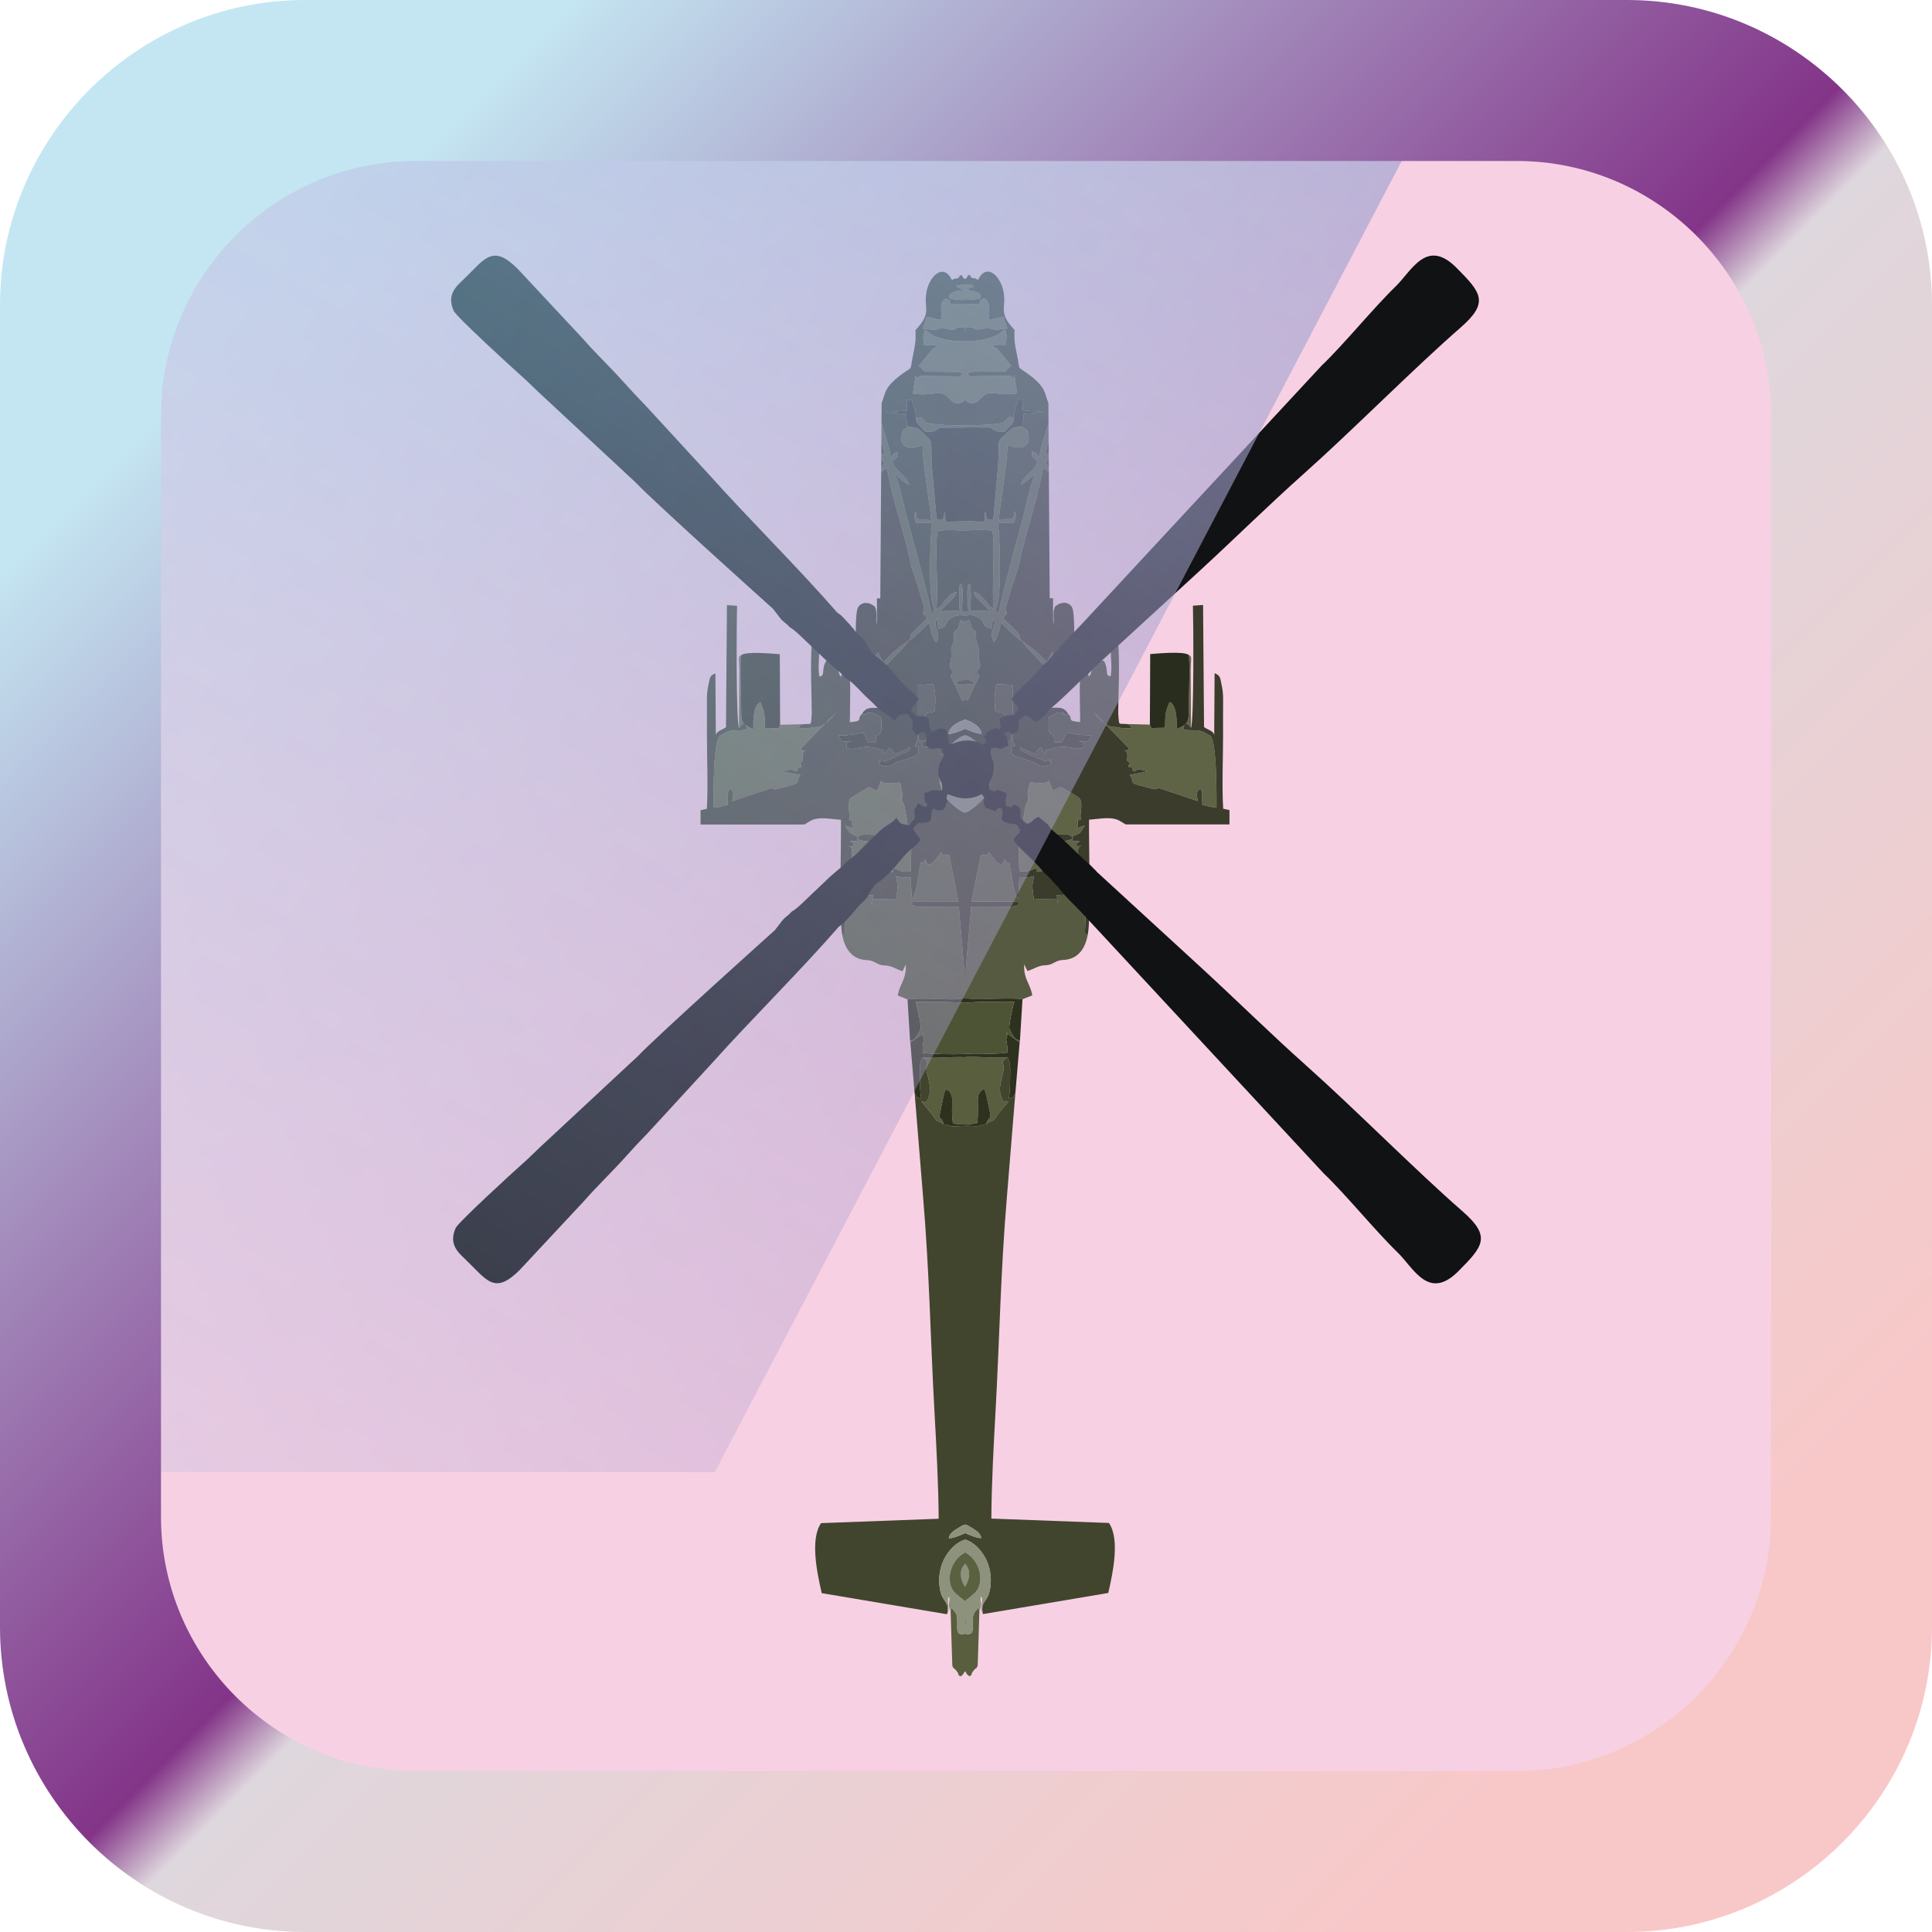 <?xml version="1.0" encoding="UTF-8"?>
<!DOCTYPE svg PUBLIC "-//W3C//DTD SVG 1.1//EN" "http://www.w3.org/Graphics/SVG/1.1/DTD/svg11.dtd">
<!-- Creator: CorelDRAW 2018 (64-Bit) -->
<svg xmlns="http://www.w3.org/2000/svg" xml:space="preserve" width="3.937in" height="3.937in" version="1.1" style="shape-rendering:geometricPrecision; text-rendering:geometricPrecision; image-rendering:optimizeQuality; fill-rule:evenodd; clip-rule:evenodd"
viewBox="0 0 3937.01 3937.01"
 xmlns:xlink="http://www.w3.org/1999/xlink">
 <defs>
  <style type="text/css">
   <![CDATA[
    .str0 {stroke:#2B2A29;stroke-width:33.33;stroke-miterlimit:2.613}
    .fil0 {fill:#F8D0E4}
    .fil16 {fill:#111214}
    .fil10 {fill:#1A1C14}
    .fil13 {fill:#252B1C}
    .fil5 {fill:#292D1E}
    .fil8 {fill:#2D291E}
    .fil9 {fill:#2D321E}
    .fil6 {fill:#3B3C2C}
    .fil7 {fill:#41452E}
    .fil4 {fill:#494E36}
    .fil14 {fill:#4C5435}
    .fil3 {fill:#555A41}
    .fil1 {fill:#595E3E}
    .fil15 {fill:#5A6141}
    .fil2 {fill:#5E6445}
    .fil11 {fill:#7E8274}
    .fil12 {fill:#8C927B}
    .fil18 {fill:url(#id2)}
    .fil17 {fill:url(#id3)}
   ]]>
  </style>
    <mask id="id0">
  <linearGradient id="id1" gradientUnits="userSpaceOnUse" x1="3512.37" y1="-1467.96" x2="-29.29" y2="4585.29">
   <stop offset="0" style="stop-opacity:1; stop-color:white"/>
   <stop offset="0.459" style="stop-opacity:0.502; stop-color:white"/>
   <stop offset="1" style="stop-opacity:0; stop-color:white"/>
  </linearGradient>
     <rect style="fill:url(#id1)" x="-0.1" y="163.94" width="2942.54" height="3609.12"/>
    </mask>
  <linearGradient id="id2" gradientUnits="userSpaceOnUse" x1="3360.44" y1="3360.44" x2="576.56" y2="576.56">
   <stop offset="0" style="stop-opacity:1; stop-color:#F8C8C8"/>
   <stop offset="0.463" style="stop-opacity:1; stop-color:#DED7DD"/>
   <stop offset="0.502" style="stop-opacity:1; stop-color:#833488"/>
   <stop offset="1" style="stop-opacity:1; stop-color:#C4E6F2"/>
  </linearGradient>
  <linearGradient id="id3" gradientUnits="userSpaceOnUse" x1="242.74" y1="959.24" x2="2998.59" y2="2977.76">
   <stop offset="0" style="stop-opacity:1; stop-color:#90D3F0"/>
   <stop offset="1" style="stop-opacity:1; stop-color:#B57BB3"/>
  </linearGradient>
 </defs>
 <g id="Layer_x0020_1">
  <g id="_1672831771728">
   <rect class="fil0 str0" x="187.13" y="187.13" width="3492.5" height="3492.5" rx="459.3" ry="459.3"/>
   <g>
    <g id="_1636447338128">
     <g>
      <g>
       <path class="fil1" d="M2009.89 2290.76c5.82,-5.45 4.21,-2.33 11.33,-6.39 7.18,-4.07 -0.38,2.43 6.2,-4.87 0.45,-0.49 4.95,-7.28 5.59,-8.22l22.07 -26.97c-12.56,-1.31 -7.6,-0.58 -10.6,1.83 -0.46,-0.69 -1.65,-1.94 -0.96,-2.31l-2.62 -7.47c-4.85,-14.52 -4.18,-18.96 0.61,-41.02l1.19 -4.4c6.63,-24.04 -1.5,-19.87 1.35,-27.96 0.63,-1.8 2.27,-3.44 3.08,-4.28 0.47,-0.48 1.26,-1.04 1.74,-1.47 0.52,-0.48 1.5,-1.13 1.96,-1.52 0.48,-0.41 1.41,-1.01 2.07,-1.56 -23.12,2.86 -57.28,-1.52 -87.3,-0.23l0 136.45c6.11,1.68 14.46,0.07 25.33,-1.45 1.48,-6.92 2.3,-19.19 1.82,-36.46 -0.18,-6.49 -0.76,-14.85 1.08,-20.99 0.37,-1.25 3.83,-6.94 3.84,-6.96 4.37,-4.43 1.78,-3.37 8.64,-4.29 3.54,8.34 6.4,26.16 8.8,36.49 7.46,32.26 0.18,12.72 -5.23,34.05l0.01 0z"/>
       <path class="fil1" d="M1995.87 3281.62c-5.17,-9.83 0.94,-7.38 -8.07,1.53 -11.88,11.76 1.09,43.63 -11.52,46.43 -6.47,1.43 -9.43,0.46 -10.65,-2.27l0 77.3c3.76,2.89 2.93,7.99 10.65,11.27 9.02,-8.08 -0.37,0 5.76,-8.94 6.88,-10.05 8.8,-5.44 10.36,-14.48l3.48 -110.83 0 -0zm-30.24 31.22c0.4,-4.58 0.69,-9.83 0,-15.39l0 15.39z"/>
      </g>
      <g>
       <path class="fil2" d="M2426.96 1483.15l-0.67 -116.39c0.08,-23.77 3.85,-28.76 -3.98,-32.22 2.78,13.71 0.87,69.18 0.46,86.91 -1.17,49.81 4.29,51.27 -25.06,64.34 0.56,-16.37 0.56,-49.21 -14.32,-55.32 -9.56,22.98 -8.5,23.37 -9.43,52.62 -35.8,0 -25.46,3.27 -30.76,-6.47l-47.25 -1.23c10.05,3.44 4.14,0.29 10.93,8.93 -31.63,0 -26.78,-3.36 -39.29,-2.98 -12.62,0.39 -31.62,-20.77 -38.94,-30.43l72.37 74.44c-3.47,4.14 1.05,1.05 -5.81,3.89 -8.06,3.35 -1.85,0.24 -1.98,-0.43 5.67,7.62 4.39,10.73 3.32,21.13 9.6,7.93 5.25,1.42 2.88,12.54 12.14,3.36 4.96,-1.83 10.2,9.52 10.95,-3.21 2.33,-1.94 7.61,-3.43 0.45,-0.13 1.25,-0.35 1.68,-0.43l3.12 -0.1c0.37,0.02 1.15,0.19 1.52,0.23l6.62 1.28c0.52,0.11 1.45,0.28 1.94,0.39l4.2 1.14c-0.42,0.09 1.56,0.31 2.22,0.72l-18.77 3.87c-6.42,1.04 -11.78,1.94 -18.04,3.61 13.06,14.68 -6.43,14.86 28.37,23.26 6.2,1.49 15.8,4.84 22.19,5.46 8.75,0.84 6.73,-3.39 9.92,-2.13 0.07,0.03 0.48,0.34 0.55,0.39l78.01 26.07c-1.99,-12.24 -4.8,-19.55 5.48,-24.81 3.19,3.25 3.21,9.01 3.4,12.91 0.29,5.88 0.04,13.27 0.35,19.71 11.87,2.22 15.79,4.77 29.02,5.46 0,-24.18 0.81,-140.61 -13.84,-147.11 -0.08,-0.04 -0.65,-0.11 -0.74,-0.15 -3.18,-1.41 -15.6,-10.51 -25.88,-10.09l-16.61 -0.43c-0.4,-0.06 -1.22,-0.14 -1.61,-0.2 -8.17,-1.29 -5.65,1.93 -9.11,-4.08 5.74,-15.1 0.13,-4.38 7.69,-9.74l8.05 9.37 0 0z"/>
       <path class="fil2" d="M2112.89 1768.64l0.02 8.2c16.22,-1.87 13.22,-6.1 27.31,2.69l1.3 -6.1c3.22,-4.45 -5.22,-1.6 6.49,-3.75l38.92 -0.19c14.49,2.25 4.49,2.66 11.82,4.63 4.81,-7.11 2.07,-6.28 -0.52,-11.81l-1.39 -29.88c0.83,-7.19 3.74,-7.09 7.05,-9.51 -11.41,4.78 -10.25,-3.25 -10.54,-3.49l7.01 -5.48c-27.96,0 -8.87,1.19 -16.39,-8.18 18.52,-10.91 12.7,-0.93 26.72,-23.63 -8.35,2.55 -17.98,4.59 -17.16,9.95 2.95,-6.14 2.99,-11.78 2.81,-21.87l2.68 1.07c0.17,-0.01 1,-0.16 1.17,-0.19 0.2,-0.03 1.16,-0.35 1.34,-0.38 0.2,-0.05 1.02,-0.22 1.44,-0.51 -4.18,-10.45 5.4,-31.28 -2.91,-43.27 -2.1,-3.03 -31.57,-19.78 -37.97,-23.33 -4.75,2.1 -12.83,5.57 -16.39,7.59l-8.27 -20.54c-6.25,4.43 3.44,3.36 -13.16,4.83 -8.27,0.74 -16.55,-0.96 -25.03,-0.84 -2.31,4.87 -5.4,19.95 -5,26.31 1.57,24.86 5.02,-5.79 1.33,9.04 -0.13,0.54 -4.09,7.69 -4.76,9.52 -2.98,8 -9.21,52.52 -10.17,62.28 16.13,-1.85 33.78,-0.16 51.39,-0.71l41.13 -0.65c13.1,2.92 5.57,-1.48 13.5,8.02 -12.33,7.86 -32.5,5.8 -51.9,5.48 -20.52,-0.35 -38.91,0.15 -59.19,-1.11l1.45 61.83c16.76,4.85 27.98,-4.15 35.87,-6.02l-0 0z"/>
      </g>
      <g>
       <path class="fil3" d="M1965.63 2033.98l21.53 2.06c18.02,0.97 68.76,-3.62 96.45,0.19l19.88 -7.9c-3.5,-23.46 -18,-32.82 -16.43,-63.25l6.7 13.64c14.89,-4.59 21.2,-11.27 36.69,-11.72 16.13,-0.47 19.27,-10.15 35.72,-10.81 29.35,-1.18 45.09,-21.26 50.58,-52.18 -7.4,-1.73 -6.08,4.07 -4.87,-26.02 0.6,-14.81 -0.61,-13.22 4.57,-24.57l2.99 -5.52c-11.45,-4.38 -5.09,-5.26 -12.96,-14.44 -4.8,-5.59 -10.03,-7.85 -14.37,-12.9 -2.99,0.83 -8.98,3.83 -9.48,3.92 -0.11,0.02 0.3,2.78 -1.68,-1.93l-28.14 1.63c6.34,20.79 6.17,15.5 1.06,16.76 0.33,-0.17 4.43,7.28 -0.02,-9.46l-46.85 1c-0.26,-1.48 -1.13,-2.54 -0.5,-2.86l-2.3 -17.74c-1.02,-12.42 1.11,-15.93 3.19,-26.87 -17.83,4.97 -13.84,2.37 -30.04,2.1l-2.59 44.33c-5.28,-6.45 -7.57,-17.61 -9.85,-25.88l-8.08 -47.91c-2.54,-1.27 -4.15,3.13 -9.54,-7.1l-1.93 5.75c-3.64,7.09 7.55,-3.56 -2.52,3.74 -8.09,5.87 -22.11,-16.4 -22.11,-16.41 -0.57,-0.8 -1.04,-1.46 -1.61,-2.22l-3.83 -4.85c-5.05,8.65 -1.27,5.45 -16.5,5.36l-19.02 95.14 86.73 0.05c14.67,2.04 4.96,-1.34 10.78,5.28l-5.92 3.1c-0.71,0.23 -1.48,0.51 -2.31,0.72 -2.18,0.56 -10.45,1.33 -13.46,1.41 -22.19,0.59 -57.5,-1.83 -76.52,0.24l-10.88 125.83c-0.24,6.49 -1.65,11.78 -2.58,16.52l0 12.6c0.39,1.19 0.94,2.39 1.68,3.61 -0.52,-0.21 -1.08,-0.47 -1.68,-0.78l0 28.28 0 0.04z"/>
       <path class="fil3" d="M1965.63 814.54c0.37,0.31 0.78,0.66 1.27,1.05 18.37,14.9 28.71,-1.42 36.02,-8.05 16.57,-15.05 30.82,0.94 69.9,-6.05l-5.46 -36.15c-3.21,-1.93 0.71,-1.46 -0.94,1.64l-3.01 5.57c-2.51,-4.38 2.37,-3.86 -6.77,-7.07l-78.6 1.31c-0.41,-0.07 -1.27,-0.35 -1.62,-0.46l-4.77 -3.7c4.41,-4.05 1.44,-2.87 9.97,-5.02l67.47 -0.44 6.54 -7.84c0.42,-0.35 1.35,-0.97 1.71,-1.24 0.37,-0.28 2.29,-0.97 1.84,-1.17 -0.46,-0.21 1.29,-0.72 1.92,-1.11l-28.15 -34.57c-3.48,-2.73 -2.22,-1.94 -6.7,-4.15 -13.42,-6.6 1.93,1.93 -5.11,-1.87 6.18,-3.69 19.5,-2.21 29.07,-2.52 0.8,-25.37 3.89,-3.9 -1.67,-31.13 -10.3,5.32 -6.17,5.71 -16.39,11.05 -15.09,7.88 -38.63,12.64 -58.68,12.13 -2.04,-0.05 -4.73,-0.24 -7.84,-0.56l0 120.33 -0.02 0.01zm0 -140.45c0.33,-0.38 0.69,-0.78 1.08,-1.22 2.83,-2.99 -6.45,-7.13 9.81,-6.3 14.38,0.74 2.05,8.78 31.31,2.65 15.79,-3.31 5.24,-0.45 12.39,1.13 15.95,3.52 17.15,-0.57 32.55,-0.71l-8.19 -24.57c-1.16,0.15 -2.31,0.43 -3.44,0.7 -13.96,3.24 -12.52,4.77 -26.61,4.77l0.6 -6.59c-0.74,-8.24 -0.7,-1.48 -0.28,-10.23 0.68,-14.26 1.16,-16.79 -8.5,-25.87 -14.04,5.22 -4.75,1.88 -10.93,11.37l-29.78 0.69 0 54.17 0 0.01zm0 -63.21c11.93,0.76 27.33,-1.12 32.89,-3.58 -1.31,-10.61 2.04,-4.23 -4.43,-9.78 -5.24,-4.49 -20.56,-6.26 -26.82,-6.73l10.99 -4.48c6.72,-3.05 2.13,2.57 6.27,-4.87l-18.89 -2.22 0 31.67z"/>
      </g>
      <path class="fil4" d="M1965.63 1080.95c12.38,-0.43 24.98,-0.7 32.59,-1.31l23.27 1.48c7.82,16.07 -1.54,128.56 3.44,159.89 -11.33,-6.63 -10.2,-10.06 -20.09,-20.38 -5.67,-5.91 -11,-12.67 -20.78,-14.82 1.39,10.96 13.09,17.74 30.2,36.56l3.38 3.66c-8.91,-2.07 -29.08,-1.28 -40.55,-1.57 1.44,-10.51 2.38,-47.9 -0.8,-55.87 -8.98,6.15 -3.49,45.74 -2.8,57.37 -2.73,-0.25 -5.35,-0.43 -7.84,-0.57l0 10.09c7.47,-3.46 15.76,-2.91 26.12,1.94 20.57,9.64 4.07,18.52 28.82,23.74l3.03 -20.98c8.7,11.79 -3.11,22.24 -2.63,35.66l2.98 10.13c-0.78,0.56 0.85,1.8 1.51,2.53 8.67,-10.38 10.44,-25.14 14.64,-39.41 5.15,4.21 7.07,7.19 11.61,11.26 11.73,10.48 13.93,15.22 26.34,22.87 8.94,5.51 8.97,11.35 16.79,18.73 15.49,14.61 25.71,29.75 42.64,41.4 0.32,-0.63 0.28,-1.66 0.29,-2.08 0.02,-0.4 0.17,-1.52 0.17,-1.99l-0.02 -10.96c0.1,-0.31 2.71,-4.68 2.79,-4.86 2.56,21.57 -3.9,65.25 0.72,84.11 6.08,-5.56 3.41,-26.11 3.37,-36.17 0.65,-0.57 1.68,-0.98 2.27,-1.28 0.57,-0.29 1.53,-0.87 2.22,-1.2 0.66,-0.32 1.47,-0.74 2.16,-1.05 9.54,-4.38 1.46,2.61 8.67,-3.28l-0.82 -1.94c10.06,-1.86 10.93,-1.96 10.93,-21.31l-8.91 -5.89c-18.17,-11.77 -2.84,-4.37 -13.81,-21.37l-4.57 -5.54c-3.78,12.04 -6.34,11.09 -9.39,20.45 -8.57,-5.89 -10.02,-10.91 -21.05,-20.16l-14.91 -12.44c-36.25,-22.88 -6.09,-12.78 -31.19,-34.48l-16.52 -16.34c-0.98,-1.01 -4.69,-4.3 -5.79,-5.39l4.51 -8.29c7.82,-17.43 -1,13.78 1.25,-4.31 1.21,-9.69 -0.8,-9.76 2.71,-20.33 4.11,-12.39 7.46,-24.52 11.39,-37.82l12.08 -36.38c8.37,-42.38 20.03,-81 31.57,-121.9 4.07,-14.41 6.68,-25.94 9.93,-39.12 2.67,-10.81 6.46,-32.93 8.92,-38.57 1.93,1.17 5.87,4.2 10.83,8.34l-0.07 -9.77c-2.69,-3.18 -5.02,-6.2 -6.82,-8.96l6.71 -7.4 -0.09 -12.95c-9.46,7.05 -13.87,9.28 -10.51,12.14 7.5,-5.1 3.74,-8.39 4.79,-14.57l5.54 -22.54 -0.24 -35.34c-6.31,22.82 -16.55,48.07 -18.82,70.01 -9.59,-9.61 0.25,-6.31 -14.89,-12.47 0.79,14.72 -1.76,5.27 5.06,14.28 7.24,9.57 0.07,-3.16 6.48,6.11 -7.28,22.68 -27.11,25.79 -34.55,47.4 8.44,-2.62 27.87,-21.57 27.84,-21.6 -0.54,-0.34 1.37,-1.22 2.13,-1.76 -9.37,21.48 -15.2,49.43 -20.88,72.82 -9.77,40.17 -53.19,194.09 -54.21,214.59 -6.57,-7.73 -6.13,-8.37 -2.84,-18.98 9.42,-30.37 5.4,-137.06 1.74,-166.72l7.99 -0.85c9.95,-0.3 12.02,1.59 24.78,-0.43 3.87,-10.41 5.4,-15.79 0,-23.35 -0.89,12.65 2.16,8.82 -5.45,16.44 -12.39,0 -13.64,-1.01 -25.65,2.78 2.17,-35.31 17.44,-113.72 17.56,-154.49 32.76,15.66 48.87,-2.18 42.04,-23.05 -5.31,-16.27 -2.98,-3.12 -12.13,-13.66 -9.96,0.58 -15.83,0.18 -23.96,6.17l-10.97 10.41c-18.37,16.13 -10.51,12.65 -14.02,65.23l-9.28 102.7c-3.48,6.23 5.67,5.32 -12.8,4.83l-4.59 -17.36c-1.08,29.28 2.11,21.45 -28.1,20.78 -4.31,-0.09 -8.84,-0.21 -13.47,-0.31l0 19.06 0.01 -0.05zm0 344.24l0 -30.63c9.17,0.24 16.51,0.1 20.39,-0.88 -6,-8.01 -10.28,-8.36 -20.39,-8.13l0 -117.63c2.1,-1.22 4.8,-3.02 9.6,-4.63 5.05,11.94 2.31,15.63 11.4,22.83 0.42,0.33 1.34,0.83 1.93,1.36 0.19,7.22 0.09,16.2 1.93,22.54l2.32 5.71c4.52,14.71 -1.17,13.82 3.3,32.55 3.06,12.79 0.17,13.52 -6.81,21.21l4.56 4.61c3.29,4.21 -0.11,-3.96 2.09,3.58l-12.2 24.49c-4.19,9.3 -8.29,18.4 -11.84,25.54 -0.08,-0.05 -4.07,-2.27 -4.66,-2.33 -0.69,-0.08 -1.21,-0.16 -1.61,-0.22l-0.01 0.01zm0 -554.18l0 -4.29c36.66,0.09 75.32,-2.52 81.07,-6.59l8.83 -10.02c22.03,0 2.36,-0.92 10.9,4.93 -2.87,7.62 -1.31,4.17 -4.81,9.22l-14.32 15.52c-28.13,0.42 -19.28,-5.16 -31.12,-8.72l-50.56 -0.05 0.01 0.01z"/>
      <g>
       <path class="fil5" d="M1965.63 1465.91c14.39,4.28 32.98,13.92 34.9,29.62 -13.02,-1.07 -23.72,-6.35 -34.9,-10.85l0 13.07c3.3,1.02 6.54,2.33 9.72,3.96 10.17,5.22 26.34,22.32 33.87,31.83 15.25,10.67 3.21,3.37 7.9,-0.02 -0.22,-6.79 -1.53,-1.65 8.49,-13.66 5.49,-6.59 -6.71,0.14 2.58,-2.76 0.11,0.05 10.74,4.11 11.37,4.2 10.81,1.44 12.89,-1.72 15.94,-4.18 -3.89,-7.13 -0.82,-4.74 -9.32,-8.24 -12.74,-5.25 -10.58,-0.29 -11.28,0.02 8.08,-2.11 15.32,0.01 26.05,0.01 0,-20.76 -1.62,-22.61 -8.24,-39.97 -9.07,-23.81 -13.52,-14.22 -24.55,-20.14 -1.46,-18.97 -2.6,-34.74 2.73,-54.7l32.8 1.54 -0.05 94.16c-0.14,10.11 -1.36,17.02 1.93,24.1 5.11,10.97 -4.52,-0.96 4.28,5.43 -1.95,1.48 1.28,-0.93 -1.46,0.04l-7.42 3.22c0.77,14.46 -2.98,11.54 7.36,17.93 1.8,1.11 16.01,5.37 18.63,6.42l16.81 5.39c5.07,1.33 15.72,12.39 28.41,8.15 10.61,-3.55 3.41,1.17 10.74,-6.78 -15.13,-4.43 14.58,-6 -7.73,-4.38 -4.17,0.31 -3.05,4.45 -3.2,3.02l-45.95 -20.12c-0.5,-0.28 -1.24,-0.63 -1.7,-0.93 -1.59,-1.05 -5.2,-1.07 -5.98,-8.04 6.03,1.02 2.28,0.51 7.07,2.96l24.72 10.72 2.78 -6.37c1.96,-2.54 4.67,-4.69 8.16,-7.25 5.89,5.81 3.74,7.69 8.19,13.18l1.95 -5.49c2.77,-3.57 -6.02,-0.21 7.19,-4.02 19.35,-5.57 25.85,-6.73 45.13,-3.25 1.49,0.28 10.94,2.05 11.87,2.06 1.3,0.01 3.98,-0.12 5.05,-0.31 7.93,-1.39 1.85,1.25 7.87,-2.89 -2.22,-12.04 1.61,-10.13 -10.76,-12.71l8.92 0.2 1.59 0.12c0.37,0.03 1.19,0.21 1.56,0.24 10.16,0.87 8.68,-0.78 15.25,-12.1 -61.46,0.34 -44.33,-18.88 -61.28,14.54l-15.29 -0.1c-0.19,-24.95 -3.01,-7.79 -9.49,-20.62 -2.88,-5.71 -1.97,-20.9 -1.48,-29.71 8.32,-6 16.93,-11.81 25.83,-10.28 16.26,2.83 -11.48,4.91 13.71,2.93 -8.77,-14.81 -16.5,-12.85 -36.22,-13.07l0.74 -14.49c-4.61,-18.86 1.84,-62.53 -0.72,-84.11 -0.07,0.17 -2.69,4.56 -2.79,4.86l0.02 10.96c0,0.48 -0.16,1.59 -0.17,1.99 -0.02,0.42 0.02,1.46 -0.3,2.08 -16.93,-11.64 -27.15,-26.78 -42.64,-41.4 -7.83,-7.38 -7.85,-13.21 -16.79,-18.73 -12.42,-7.66 -14.61,-12.39 -26.34,-22.87 -4.55,-4.06 -6.46,-7.05 -11.61,-11.26 -4.2,14.28 -5.96,29.03 -14.64,39.42 -0.65,-0.74 -2.27,-1.98 -1.51,-2.54l-2.98 -10.13c-0.48,-13.43 11.33,-23.87 2.63,-35.66l-3.02 20.97c-24.74,-5.22 -8.24,-14.1 -28.83,-23.74 -10.36,-4.86 -18.66,-5.4 -26.11,-1.94l0 12.46c2.1,-1.22 4.79,-3.01 9.6,-4.63 5.05,11.94 2.31,15.63 11.4,22.83 0.42,0.32 1.34,0.83 1.93,1.36 0.19,7.22 0.09,16.2 1.93,22.53l2.31 5.72c4.52,14.71 -1.17,13.81 3.3,32.55 3.06,12.79 0.17,13.52 -6.81,21.21l4.56 4.61c3.28,4.21 -0.11,-3.96 2.09,3.58l-12.2 24.49c-4.18,9.3 -8.29,18.4 -11.84,25.54 -0.08,-0.05 -4.07,-2.27 -4.66,-2.33 -0.69,-0.08 -1.21,-0.16 -1.61,-0.22l0 40.72 0.02 0.04zm0 155.94c47.87,-24.78 32.9,-82.04 0,-98.81l0 21.39c8.81,7.65 13.29,21.16 10.01,34.2 -1.85,7.35 -5.37,13.47 -10.01,18.36l0 24.87 0 -0.01zm0 -227.29c9.17,0.24 16.51,0.1 20.39,-0.88 -6,-8.02 -10.28,-8.36 -20.39,-8.13l0 9 0 0.01zm0 -527.85c36.66,0.09 75.32,-2.52 81.07,-6.59l8.83 -10.02c22.03,0 2.36,-0.92 10.9,4.93 -1.34,-10.02 4.51,-29.28 8.2,-40.49l10.17 0 -0.55 21.87 44.77 3.37 -43.1 3.58c-0.21,2.49 -0.28,12.05 -0.29,12.83l-2.79 13.26c9.16,10.54 6.81,-2.61 12.13,13.66 6.83,20.87 -9.28,38.71 -42.04,23.05 -0.13,40.78 -15.39,119.18 -17.57,154.49 12.01,-3.8 13.26,-2.78 25.65,-2.78 7.61,-7.62 4.55,-3.8 5.45,-16.44 5.4,7.56 3.87,12.94 0,23.35 -12.76,2.02 -14.83,0.14 -24.78,0.43l-7.99 0.85c3.66,29.66 7.67,136.34 -1.74,166.72 -3.29,10.62 -3.72,11.26 2.84,18.98 1.02,-20.51 44.44,-174.43 54.21,-214.59 5.69,-23.39 11.52,-51.34 20.89,-72.82 -0.75,0.54 -2.67,1.42 -2.13,1.76 0.03,0.02 -19.4,18.98 -27.84,21.6 7.44,-21.61 27.27,-24.72 34.55,-47.4 -6.41,-9.26 0.77,3.46 -6.48,-6.11 -6.82,-9 -4.27,0.45 -5.06,-14.28 15.15,6.16 5.32,2.85 14.89,12.47 2.28,-21.93 12.51,-47.17 18.83,-70.01l-0.28 -41.17c-8.19,-20.4 -4.68,-32.64 -41.78,-59.48 -23.07,-16.68 -15.19,-4.39 -22.13,-38.18 -4.32,-21.02 -6.06,-28.19 -5.05,-51.17 -35.45,-37.87 -15.28,-42.66 -22.8,-79.71 -6.02,-29.67 -33.89,-58.59 -51.57,-22.31 -9.8,-6.19 -5.57,-1.31 -10.84,-3.61 -11.85,-5.17 3.78,-3.13 -7.19,-5.7 -0.99,-0.23 -0.91,-1.19 -1.46,-1.7 -2.31,4.63 -4.01,8.33 -7.92,9.51l0 10.33 18.89 2.22c-4.14,7.45 0.45,1.83 -6.27,4.87l-10.99 4.48c6.26,0.48 21.57,2.24 26.82,6.73 6.48,5.54 3.12,-0.83 4.43,9.78 -5.56,2.47 -20.96,4.33 -32.89,3.58l0 9.06 29.78 -0.69c6.18,-9.5 -3.11,-6.16 10.93,-11.37 9.66,9.09 9.17,11.62 8.5,25.87 -0.41,8.74 -0.45,2 0.28,10.23l-0.6 6.59c14.11,0 12.66,-1.53 26.61,-4.77 1.13,-0.26 2.28,-0.55 3.44,-0.7l8.19 24.57c-15.4,0.14 -16.6,4.23 -32.55,0.71 -7.14,-1.57 3.4,-4.43 -12.39,-1.12 -29.26,6.12 -16.93,-1.91 -31.31,-2.65 -16.27,-0.83 -6.98,3.3 -9.81,6.3 -0.4,0.43 -0.76,0.83 -1.08,1.22l0 20.12c3.11,0.31 5.8,0.5 7.84,0.56 20.05,0.5 43.58,-4.25 58.67,-12.13 10.22,-5.34 6.09,-5.73 16.39,-11.05 5.55,27.22 2.46,5.75 1.67,31.13 -9.57,0.31 -22.9,-1.17 -29.07,2.52 7.04,3.8 -8.31,-4.74 5.11,1.87 4.49,2.21 3.22,1.43 6.7,4.15l28.14 34.57c-0.63,0.39 -2.37,0.91 -1.91,1.11 0.45,0.2 -1.48,0.89 -1.84,1.18 -0.36,0.28 -1.3,0.89 -1.71,1.24l-6.54 7.84 -67.46 0.44c-8.54,2.13 -5.56,0.97 -9.98,5.02l4.77 3.7c0.36,0.11 1.22,0.39 1.63,0.46l78.6 -1.31c9.14,3.21 4.26,2.69 6.76,7.07l3.01 -5.57c1.66,-3.1 -2.26,-3.57 0.94,-1.64l5.46 36.15c-39.09,6.99 -53.32,-9 -69.9,6.05 -7.31,6.63 -17.64,22.95 -36.02,8.05 -0.48,-0.39 -0.9,-0.74 -1.27,-1.05l0 52.17 0.01 -0.03z"/>
       <path class="fil5" d="M2422.32 1334.54c-10.87,-7.85 -61.81,-2.94 -78.43,-1.71l-0.69 143.78c5.3,9.73 -5.04,6.46 30.76,6.46 0.93,-29.24 -0.13,-29.64 9.43,-52.62 14.87,6.11 14.88,38.95 14.32,55.33 29.33,-13.07 23.89,-14.54 25.06,-64.34 0.42,-17.73 2.33,-73.2 -0.46,-86.91l-0 0z"/>
      </g>
      <path class="fil6" d="M2148.01 1769.68c-11.71,2.16 -3.27,-0.7 -6.5,3.75l-1.29 6.1c-14.09,-8.8 -11.08,-4.56 -27.31,-2.69l-0.02 -8.2c-7.9,1.87 -19.11,10.88 -35.87,6.02l-1.45 -61.83c20.28,1.27 38.67,0.78 59.19,1.11 19.4,0.33 39.57,2.38 51.9,-5.48 -7.94,-9.51 -0.41,-5.11 -13.5,-8.02l-41.13 0.65c-17.59,0.55 -35.26,-1.15 -51.39,0.71 0.96,-9.76 7.18,-54.28 10.17,-62.28 0.67,-1.82 4.63,-8.98 4.76,-9.52 3.69,-14.82 0.23,15.81 -1.33,-9.04 -0.4,-6.36 2.69,-21.43 5,-26.31 8.48,-0.12 16.76,1.57 25.03,0.85 16.61,-1.48 6.91,-0.41 13.16,-4.83l8.27 20.54c3.58,-2.02 11.64,-5.5 16.39,-7.59 6.41,3.55 35.87,20.3 37.97,23.33 8.32,11.99 -1.26,32.82 2.91,43.27 -0.42,0.29 -1.24,0.46 -1.44,0.51 -0.19,0.03 -1.13,0.36 -1.34,0.39 -0.17,0.02 -1,0.17 -1.17,0.18l-2.68 -1.07c0.18,10.1 0.14,15.72 -2.81,21.88 -0.81,-5.37 8.81,-7.4 17.16,-9.95 -14.03,22.7 -8.21,12.73 -26.72,23.63 7.52,9.35 -11.57,8.17 16.39,8.17l-7.01 5.48c0.29,0.24 -0.87,8.27 10.54,3.49 -3.31,2.42 -6.22,2.31 -7.05,9.51l1.39 29.88c2.58,5.53 5.34,4.69 0.52,11.81 -7.33,-1.97 2.67,-2.38 -11.82,-4.63l-38.92 0.19 0.01 0zm-182.38 236.02l0 -2.83c0.39,1.19 0.94,2.39 1.68,3.61 -0.52,-0.21 -1.08,-0.47 -1.68,-0.78l0 0zm0 -15.43l0 -334.21c1.89,-0.63 3.7,-1.29 5.45,-1.99 5.44,-2.17 15.93,-10.63 20.77,-14.8 36.06,-31.04 28.83,-69.71 17.37,-105.72 15.25,10.67 3.21,3.37 7.9,-0.02 -0.22,-6.79 -1.53,-1.65 8.49,-13.66 5.49,-6.59 -6.72,0.14 2.58,-2.76 0.11,0.05 10.74,4.11 11.38,4.2 10.81,1.44 12.89,-1.71 15.94,-4.18 -3.89,-7.13 -0.82,-4.74 -9.32,-8.24 -12.74,-5.25 -10.58,-0.3 -11.28,0.02 8.08,-2.11 15.32,0.01 26.05,0.01 0,-20.76 -1.63,-22.61 -8.24,-39.97 -9.07,-23.81 -13.52,-14.22 -24.55,-20.14 -1.46,-18.96 -2.6,-34.73 2.74,-54.7l32.8 1.54 -0.05 94.15c-0.14,10.11 -1.36,17.03 1.93,24.1 5.11,10.98 -4.52,-0.96 4.28,5.43 -1.95,1.48 1.28,-0.93 -1.46,0.04l-7.42 3.22c0.77,14.46 -2.98,11.54 7.37,17.93 1.8,1.11 16,5.37 18.62,6.42l16.81 5.39c5.06,1.33 15.71,12.39 28.41,8.15 10.61,-3.55 3.41,1.18 10.74,-6.78 -15.13,-4.43 14.58,-6 -7.73,-4.38 -4.17,0.31 -3.05,4.45 -3.2,3.02l-45.95 -20.12c-0.5,-0.28 -1.24,-0.63 -1.7,-0.93 -1.59,-1.05 -5.2,-1.07 -5.98,-8.04 6.04,1.02 2.28,0.51 7.07,2.96l24.72 10.72 2.78 -6.37c1.96,-2.54 4.68,-4.69 8.16,-7.25 5.89,5.81 3.73,7.69 8.19,13.19l1.95 -5.49c2.77,-3.58 -6.02,-0.21 7.19,-4.02 19.35,-5.57 25.85,-6.73 45.13,-3.25 1.49,0.28 10.94,2.05 11.87,2.06 1.3,0.01 3.98,-0.12 5.05,-0.31 7.93,-1.39 1.85,1.25 7.87,-2.89 -2.22,-12.04 1.61,-10.13 -10.76,-12.71l10.51 0.33c0.37,0.03 1.19,0.21 1.56,0.24 10.16,0.87 8.67,-0.78 15.25,-12.1 -61.46,0.34 -44.33,-18.88 -61.28,14.54l-15.29 -0.1c-0.19,-24.95 -3.01,-7.79 -9.48,-20.62 -2.89,-5.71 -1.98,-20.9 -1.48,-29.71 8.31,-6 16.93,-11.81 25.83,-10.28 16.26,2.83 -11.48,4.91 13.71,2.93 11.22,9.71 -5.31,14 24.23,16.19 -0.19,-30.84 -1.51,-63.21 -0.17,-93.58 1.82,-41 -7.45,-72.52 12.38,-78.69 5.67,17.49 0.52,57.64 2.76,70.51l2.26 7.25c0.22,0.61 0.61,1.57 1.06,2.26 6.6,-9.38 5.21,-21.03 10.93,-31.91l19.11 -0.74c10.82,19.31 0.7,30.26 13.67,31.79 5.17,-24.98 -4.29,-54.24 3.69,-79.07 11.76,2.6 -0.41,-0.17 11.6,7.52 3.85,51.91 0.42,98.02 0.26,147.7l1.33 15.85c0.18,0.78 0.59,1.73 0.76,2.33 0.17,0.61 0.48,1.57 0.83,2.29l14.31 0.57c10.05,3.44 4.14,0.29 10.93,8.93 -31.62,0 -26.78,-3.36 -39.29,-2.98 -12.62,0.39 -31.62,-20.77 -38.94,-30.43l72.38 74.44c-3.48,4.14 1.05,1.05 -5.81,3.89 -8.06,3.35 -1.86,0.24 -1.99,-0.43 5.67,7.62 4.39,10.73 3.32,21.13 9.6,7.93 5.25,1.42 2.88,12.54 12.15,3.36 4.96,-1.83 10.2,9.52 10.95,-3.21 2.33,-1.94 7.61,-3.43 0.45,-0.13 1.25,-0.35 1.68,-0.43l3.12 -0.1c0.37,0.02 1.15,0.19 1.52,0.23l6.62 1.28c0.52,0.11 1.45,0.28 1.94,0.39l4.2 1.14c-0.42,0.09 1.56,0.31 2.22,0.72l-18.77 3.87c-6.42,1.04 -11.77,1.94 -18.03,3.61 13.06,14.68 -6.44,14.86 28.37,23.26 6.2,1.49 15.8,4.84 22.19,5.46 8.75,0.84 6.73,-3.39 9.92,-2.13 0.07,0.03 0.48,0.34 0.55,0.39l78.01 26.07c-1.99,-12.24 -4.8,-19.55 5.47,-24.81 3.19,3.25 3.21,9.01 3.4,12.91 0.29,5.88 0.04,13.27 0.36,19.71 11.87,2.22 15.78,4.77 29.02,5.46 0,-24.18 0.81,-140.61 -13.84,-147.11 -0.08,-0.04 -0.65,-0.11 -0.74,-0.15 -3.18,-1.41 -15.6,-10.51 -25.88,-10.09l-16.61 -0.43c-0.4,-0.06 -1.22,-0.14 -1.61,-0.2 -8.18,-1.29 -5.65,1.93 -9.11,-4.08 5.74,-15.1 0.13,-4.38 7.69,-9.74l8.05 9.37c6.37,-13.04 4.98,-217.72 3.98,-248.94l20.67 -1.47 1.96 248.84c7.45,5.65 20.48,7.7 20.69,17.43l0.84 -127.27c11.67,5.4 10.82,7.34 14.18,23.35 2.25,10.72 3.28,19.21 3.16,31.76 -0.24,24.63 -0.09,49.24 -0.11,73.87 -0.04,47.33 -2.47,100.57 0.23,147.18 2.5,0.45 6.88,1.43 12.83,2.85l0 29.22 -211.54 0c-3.63,-2.21 -7.47,-4.54 -11.57,-6.99 -16.31,-9.83 -40.68,-4.42 -63.01,-2.63 -0.77,47.09 4.09,200.75 -2.54,233.7 -7.4,-1.73 -6.08,4.07 -4.87,-26.02 0.6,-14.81 -0.61,-13.22 4.57,-24.57l2.99 -5.52c-11.45,-4.38 -5.09,-5.26 -12.96,-14.44 -4.79,-5.59 -10.02,-7.85 -14.37,-12.9 -2.99,0.83 -8.98,3.83 -9.48,3.92 -0.11,0.02 0.3,2.78 -1.68,-1.93l-28.14 1.63c6.34,20.79 6.17,15.5 1.07,16.76 0.32,-0.17 4.43,7.28 -0.02,-9.46l-46.85 1c-0.27,-1.48 -1.13,-2.54 -0.5,-2.86l-2.29 -17.74c-1.02,-12.42 1.11,-15.93 3.19,-26.87 -17.82,4.97 -13.84,2.37 -30.04,2.1l-2.59 44.33c-5.28,-6.45 -7.57,-17.61 -9.85,-25.88l-8.09 -47.91c-2.53,-1.27 -4.15,3.13 -9.53,-7.1l-1.93 5.75c-3.64,7.09 7.55,-3.56 -2.52,3.74 -8.09,5.87 -22.12,-16.4 -22.12,-16.41 -1.74,-2.44 -3.58,-4.72 -5.44,-7.07 -5.05,8.65 -1.27,5.45 -16.5,5.36l-19.03 95.14 86.73 0.05c14.67,2.04 4.97,-1.34 10.78,5.28l-5.91 3.1c-0.72,0.23 -1.48,0.51 -2.31,0.72 -2.17,0.56 -10.45,1.33 -13.46,1.41 -22.19,0.59 -57.5,-1.83 -76.53,0.24l-10.88 125.83c-0.24,6.49 -1.65,11.78 -2.57,16.52l0.06 0.02z"/>
      <path class="fil7" d="M1965.63 3106.47c1.92,0.09 4.57,0.84 10.71,4.57 9.95,6.04 22.04,12.31 23.15,23.37 -9.47,0.29 -23.46,-6.53 -33.86,-10.67l0 13.13c27.48,7.39 62.02,48.46 51.54,102.84 -5.19,26.91 -19.96,22.03 -14.11,49.47l255.38 -43.03c9.49,-41.35 24.02,-109.4 1.39,-142.66l-239.67 -8.93c0.32,-70.05 4.84,-150.93 8.7,-221.52 8.33,-152.13 10.05,-279.84 23.02,-434.26l17.19 -210.87c-10.6,15.94 1.78,4.63 -13.56,10.91 3.02,-15.19 2.66,-30.78 2.9,-46.47 0.26,-17.28 0.97,-25.37 -5.5,-38.19 -0.67,0.55 -1.59,1.15 -2.07,1.56 -0.47,0.39 -1.44,1.04 -1.96,1.52 -0.48,0.43 -1.28,0.99 -1.74,1.47 -0.81,0.83 -2.45,2.48 -3.08,4.28 -2.84,8.08 5.28,3.92 -1.35,27.96l-1.19 4.4c-4.78,22.06 -5.47,26.5 -0.61,41.02l2.62 7.47c-0.69,0.37 0.48,1.62 0.96,2.31 2.99,-2.42 -1.96,-3.15 10.6,-1.83l-22.07 26.96c-0.63,0.95 -5.14,7.73 -5.58,8.22 -6.59,7.31 0.98,0.8 -6.2,4.87 -7.13,4.05 -5.51,0.93 -11.33,6.39 -8.94,0.39 -11.86,4.44 -22.48,4.05 -8.75,-0.33 -14.59,-0.9 -21.78,-1.01l0 812.66 -0.02 -0.01z"/>
      <path class="fil8" d="M2160.15 1384.56l12.61 0.03 2.09 -24.6c11.37,-7.59 12.43,-3.18 13.14,-23.07 0.71,-20.05 3.53,-90.78 -4.2,-100.71 -8.4,-11.3 -22.94,-9.46 -33.36,-0.66 -6.54,11.65 -1.31,24.07 -4.02,37.46 -0.54,-16.44 -0.71,-35.6 -0.51,-54l-6.81 0 -1.78 -257.24c-4.96,-4.13 -8.9,-7.17 -10.83,-8.34 -2.46,5.65 -6.25,27.75 -8.92,38.57 -3.25,13.18 -5.86,24.72 -9.93,39.12 -11.54,40.89 -23.21,79.51 -31.57,121.9l-12.08 36.37c-3.93,13.3 -7.27,25.43 -11.39,37.83 -3.52,10.57 -1.5,10.64 -2.71,20.33 -2.25,18.08 6.57,-13.13 -1.25,4.31l-4.51 8.29c1.11,1.09 4.81,4.38 5.79,5.39l16.52 16.34c25.08,21.7 -5.07,11.6 31.19,34.48l14.91 12.43c11.02,9.24 12.46,14.27 21.05,20.16 3.05,-9.35 5.6,-8.41 9.39,-20.45l4.57 5.54c10.98,17.01 -4.35,9.61 13.81,21.37l8.91 5.88c0,19.36 -0.87,19.45 -10.93,21.31l0.81 1.94 -0.02 0.01zm-23.26 -486.82l-5.54 22.53c-1.05,6.19 2.72,9.48 -4.79,14.57 -3.36,-2.87 1.05,-5.09 10.51,-12.14l-0.17 -24.96 0 -0zm0.26 37.91l-6.72 7.4c1.81,2.76 4.13,5.78 6.82,8.96l-0.11 -16.36 0 -0z"/>
      <path class="fil9" d="M1965.63 2293.8c7.19,0.11 13.04,0.68 21.79,1.01 10.63,0.39 13.54,-3.66 22.48,-4.05 5.42,-21.33 12.7,-1.79 5.24,-34.05 -2.39,-10.33 -5.26,-28.15 -8.8,-36.49 -6.87,0.93 -4.28,-0.14 -8.64,4.29 -0.02,0.02 -3.47,5.71 -3.84,6.96 -1.82,6.14 -1.25,14.5 -1.07,20.99 0.48,17.28 -0.35,29.55 -1.82,36.46 -10.87,1.52 -19.22,3.13 -25.33,1.45l0 3.43zm0 -139.89c30.01,-1.28 64.18,3.09 87.3,0.23 6.46,12.83 5.77,20.91 5.5,38.19 -0.23,15.69 0.13,31.28 -2.9,46.47 15.33,-6.28 2.95,5.03 13.56,-10.91l8.8 -103.86 -25.11 -17.86c-6.24,8.69 2.24,-11.73 -0.51,3.7 -2.5,14.06 -2.68,2.96 -0.77,14.83l1.02 7.22c0.33,4.01 0.21,8.92 0.28,13.01 -17.3,2.7 -61.76,3.87 -87.16,2.22l0 6.73 0 0.02zm0 -110.52c27.56,-2.31 82.54,-2.5 101.37,-1.96 -3.01,8.23 -11.67,47.19 -10.17,54.55 0.1,0.5 0.36,1.26 0.52,1.74 0.22,0.67 4.15,8.06 4.56,8.76 8.33,14.51 10.13,11.9 16.54,14.15l5.16 -84.42c-27.69,-3.81 -78.43,0.78 -96.45,-0.19l-21.53 -2.06 0 9.43 -0 -0.01z"/>
      <path class="fil10" d="M2082.83 869.46l2.79 -13.26c0.02,-0.78 0.09,-10.34 0.29,-12.83l43.1 -3.58 -44.77 -3.37 0.55 -21.88 -10.17 0c-3.69,11.22 -9.54,30.48 -8.2,40.49 -2.87,7.62 -1.31,4.18 -4.81,9.23l-14.31 15.52c-28.13,0.41 -19.29,-5.16 -31.13,-8.72l-50.56 -0.05 0 190.88c4.63,0.09 9.17,0.21 13.48,0.31 30.2,0.67 27.02,8.5 28.1,-20.78l4.59 17.36c18.46,0.49 9.31,1.4 12.79,-4.83l9.28 -102.7c3.51,-52.58 -4.34,-49.11 14.03,-65.23l10.97 -10.41c8.13,-5.98 14,-5.58 23.96,-6.17l0.01 0.02z"/>
      <path class="fil11" d="M1965.63 1656.06c1.89,-0.63 3.7,-1.29 5.45,-1.99 5.44,-2.17 15.93,-10.63 20.77,-14.8 36.06,-31.04 28.83,-69.71 17.37,-105.72 -7.52,-9.51 -23.7,-26.61 -33.87,-31.83 -3.17,-1.62 -6.42,-2.94 -9.72,-3.96l0 25.29c32.91,16.78 47.87,74.03 0,98.81l0 34.2 0 0.01zm0 -59.08c4.63,-4.88 8.17,-11.01 10.01,-18.36 3.28,-13.04 -1.19,-26.55 -10.01,-34.2l0 52.56zm0 -112.31c11.18,4.5 21.89,9.78 34.9,10.85 -1.91,-15.69 -20.51,-25.33 -34.9,-29.61l0 18.76z"/>
      <path class="fil12" d="M1965.63 3297.44c0.69,5.57 0.4,10.8 0,15.39l0 14.47c1.22,2.73 4.18,3.7 10.65,2.27 12.63,-2.79 -0.36,-34.67 11.53,-46.43 9,-8.92 2.88,-11.36 8.07,-1.53 2.31,-3.27 1.3,0.84 2.86,-6.93 2.03,-10.13 -1.76,-9.37 -0.09,-21.31 3.64,4.95 1.79,-1.9 2.55,8.06 0.42,5.48 -0.57,5.6 -0.88,10.75 -0.43,7.04 -1.04,11.01 2.76,16.98 -5.85,-27.44 8.93,-22.56 14.11,-49.46 10.47,-54.38 -24.06,-95.45 -51.54,-102.84l0 26.36c31.58,14.42 43.45,63.5 19,84.54 -7.56,6.51 -13.54,11.3 -19,14.83l0 34.86 -0.01 0zm0 -63.41c0.72,-0.94 1.39,-1.9 1.96,-2.85 12.22,-20.5 7.47,-36.52 -1.96,-45.67l0 48.52zm0 -110.3c10.4,4.14 24.39,10.97 33.86,10.67 -1.11,-11.07 -13.2,-17.33 -23.15,-23.37 -6.14,-3.74 -8.8,-4.48 -10.71,-4.57l0 17.28z"/>
      <path class="fil13" d="M1965.63 1245.38c2.5,0.14 5.11,0.32 7.84,0.57 -0.69,-11.63 -6.19,-51.22 2.8,-57.38 3.18,7.98 2.24,45.36 0.8,55.88 11.47,0.29 31.64,-0.51 40.55,1.57l-3.38 -3.66c-17.12,-18.82 -28.81,-25.59 -30.2,-36.56 9.78,2.15 15.11,8.91 20.78,14.81 9.9,10.32 8.77,13.75 20.09,20.39 -4.98,-31.33 4.38,-143.83 -3.44,-159.89l-23.27 -1.48c-7.62,0.61 -20.21,0.88 -32.59,1.31l0 164.43 0.02 0z"/>
      <path class="fil14" d="M2077.89 2124.05l0.57 -3.41c-6.42,-2.24 -8.21,0.37 -16.54,-14.15 -0.41,-0.71 -4.34,-8.09 -4.56,-8.76 -0.16,-0.48 -0.42,-1.25 -0.52,-1.74 -1.51,-7.36 7.15,-46.32 10.17,-54.55 -18.83,-0.53 -73.81,-0.35 -101.37,1.96l0 103.79c25.4,1.65 69.86,0.48 87.16,-2.22 -0.06,-4.1 0.06,-9 -0.28,-13.01l-1.02 -7.22c-1.91,-11.87 -1.72,-0.78 0.78,-14.83 2.74,-15.44 -5.74,4.98 0.51,-3.7l25.11 17.86 -0.01 -0.01z"/>
      <path class="fil15" d="M1965.63 3262.58c5.47,-3.52 11.43,-8.31 19,-14.82 24.45,-21.04 12.59,-70.14 -19,-84.54l0 22.31c9.43,9.14 14.19,25.17 1.96,45.67 -0.57,0.96 -1.24,1.91 -1.96,2.85l0 28.55 0 -0.01z"/>
     </g>
     <g>
      <g>
       <path class="fil1" d="M1923.05 2291.09c-5.83,-5.45 -4.21,-2.33 -11.34,-6.39 -7.18,-4.07 0.38,2.43 -6.2,-4.88 -0.45,-0.49 -4.95,-7.27 -5.59,-8.22l-22.07 -26.98c12.56,-1.31 7.61,-0.58 10.6,1.83 0.46,-0.68 1.65,-1.94 0.95,-2.31l2.62 -7.47c4.85,-14.52 4.17,-18.96 -0.61,-41.02l-1.18 -4.4c-6.63,-24.04 1.49,-19.87 -1.35,-27.96 -0.63,-1.8 -2.27,-3.44 -3.08,-4.28 -0.47,-0.48 -1.26,-1.04 -1.74,-1.47 -0.52,-0.48 -1.5,-1.13 -1.96,-1.52 -0.48,-0.4 -1.41,-1 -2.07,-1.56 23.12,2.86 57.28,-1.52 87.3,-0.24l0 136.45c-6.11,1.68 -14.46,0.07 -25.33,-1.45 -1.48,-6.91 -2.29,-19.18 -1.82,-36.46 0.18,-6.5 0.75,-14.85 -1.07,-20.99 -0.37,-1.25 -3.83,-6.94 -3.84,-6.96 -4.37,-4.43 -1.78,-3.37 -8.64,-4.29 -3.53,8.33 -6.4,26.15 -8.79,36.48 -7.47,32.26 -0.19,12.72 5.23,34.05l-0.01 0.03z"/>
       <path class="fil1" d="M1937.07 3281.94c5.17,-9.83 -0.94,-7.38 8.07,1.53 11.89,11.77 -1.09,43.63 11.53,46.43 6.46,1.43 9.43,0.46 10.65,-2.27l0 77.3c-3.76,2.89 -2.93,7.98 -10.65,11.27 -9.02,-8.08 0.37,0 -5.76,-8.94 -6.87,-10.05 -8.8,-5.45 -10.36,-14.48l-3.47 -110.83 -0 0zm30.24 31.22c-0.4,-4.58 -0.69,-9.83 0,-15.39l0 15.39z"/>
      </g>
      <g>
       <path class="fil2" d="M1505.98 1483.48l0.67 -116.39c-0.09,-23.77 -3.85,-28.76 3.98,-32.22 -2.78,13.7 -0.88,69.17 -0.46,86.91 1.17,49.8 -4.28,51.27 25.06,64.34 -0.56,-16.37 -0.56,-49.22 14.33,-55.33 9.56,22.98 8.5,23.37 9.43,52.62 35.8,0 25.46,3.28 30.76,-6.46l47.26 -1.23c-10.06,3.44 -4.15,0.29 -10.93,8.92 31.62,0 26.77,-3.36 39.29,-2.98 12.62,0.37 31.61,-20.78 38.94,-30.43l-72.36 74.44c3.47,4.14 -1.05,1.05 5.8,3.9 8.06,3.34 1.86,0.24 1.98,-0.43 -5.67,7.62 -4.39,10.72 -3.31,21.13 -9.6,7.93 -5.25,1.42 -2.89,12.54 -12.14,3.36 -4.96,-1.84 -10.2,9.52 -10.95,-3.21 -2.33,-1.94 -7.61,-3.43 -0.45,-0.13 -1.25,-0.35 -1.69,-0.43l-3.11 -0.1c-0.37,0.02 -1.15,0.19 -1.52,0.24l-6.62 1.28c-0.53,0.12 -1.45,0.28 -1.95,0.39l-4.2 1.14c0.42,0.09 -1.55,0.31 -2.21,0.72l18.77 3.87c6.42,1.03 11.78,1.94 18.04,3.61 -13.06,14.68 6.43,14.86 -28.37,23.25 -6.2,1.5 -15.8,4.84 -22.19,5.46 -8.75,0.84 -6.73,-3.39 -9.93,-2.13 -0.06,0.03 -0.48,0.34 -0.55,0.38l-78.01 26.07c1.99,-12.24 4.8,-19.55 -5.48,-24.81 -3.19,3.25 -3.21,9.01 -3.4,12.9 -0.29,5.88 -0.03,13.27 -0.35,19.7 -11.87,2.22 -15.78,4.78 -29.03,5.47 0,-24.19 -0.81,-140.62 13.84,-147.12 0.08,-0.03 0.65,-0.11 0.74,-0.15 3.19,-1.41 15.6,-10.51 25.89,-10.09l16.61 -0.43c0.4,-0.06 1.22,-0.14 1.61,-0.2 8.18,-1.3 5.65,1.93 9.11,-4.09 -5.74,-15.1 -0.14,-4.37 -7.69,-9.73l-8.05 9.37 -0 0.02z"/>
       <path class="fil2" d="M1820.05 1768.97l-0.02 8.2c-16.22,-1.87 -13.22,-6.1 -27.31,2.69l-1.29 -6.1c-3.22,-4.46 5.21,-1.6 -6.49,-3.76l-38.92 -0.19c-14.5,2.25 -4.5,2.66 -11.83,4.63 -4.81,-7.11 -2.07,-6.28 0.53,-11.81l1.39 -29.88c-0.83,-7.19 -3.73,-7.09 -7.05,-9.5 11.41,4.78 10.25,-3.25 10.54,-3.49l-7.01 -5.48c27.96,0 8.87,1.18 16.39,-8.17 -18.52,-10.91 -12.7,-0.93 -26.72,-23.63 8.35,2.55 17.98,4.59 17.16,9.95 -2.95,-6.14 -2.99,-11.78 -2.81,-21.87l-2.69 1.07c-0.17,-0.02 -0.99,-0.16 -1.17,-0.19 -0.2,-0.03 -1.16,-0.35 -1.33,-0.38 -0.2,-0.04 -1.02,-0.22 -1.44,-0.51 4.17,-10.45 -5.4,-31.28 2.91,-43.28 2.1,-3.02 31.57,-19.78 37.97,-23.32 4.75,2.1 12.82,5.57 16.39,7.59l8.27 -20.54c6.25,4.43 -3.44,3.35 13.16,4.83 8.27,0.74 16.56,-0.96 25.03,-0.83 2.31,4.88 5.4,19.95 5,26.31 -1.57,24.86 -5.02,-5.78 -1.33,9.04 0.14,0.54 4.09,7.7 4.76,9.52 2.98,8 9.21,52.53 10.17,62.28 -16.13,-1.85 -33.78,-0.15 -51.38,-0.71l-41.13 -0.65c-13.1,2.92 -5.57,-1.48 -13.51,8.02 12.33,7.87 32.5,5.8 51.9,5.48 20.52,-0.34 38.91,0.15 59.19,-1.11l-1.45 61.84c-16.76,4.85 -27.98,-4.15 -35.88,-6.02l0 -0.02z"/>
      </g>
      <g>
       <path class="fil3" d="M1967.32 2034.3l-21.53 2.06c-18.02,0.97 -68.76,-3.61 -96.45,0.19l-19.88 -7.9c3.5,-23.46 18,-32.83 16.43,-63.25l-6.7 13.64c-14.9,-4.59 -21.2,-11.26 -36.68,-11.71 -16.13,-0.46 -19.28,-10.16 -35.72,-10.81 -29.36,-1.17 -45.09,-21.25 -50.58,-52.17 7.39,-1.73 6.08,4.07 4.87,-26.02 -0.6,-14.81 0.61,-13.22 -4.57,-24.57l-2.99 -5.52c11.45,-4.38 5.09,-5.26 12.95,-14.43 4.8,-5.59 10.03,-7.86 14.37,-12.9 2.99,0.83 8.99,3.83 9.48,3.92 0.11,0.02 -0.3,2.78 1.68,-1.92l28.14 1.63c-6.34,20.79 -6.17,15.5 -1.06,16.77 -0.33,-0.17 -4.43,7.27 0.02,-9.46l46.85 1c0.26,-1.48 1.13,-2.54 0.5,-2.86l2.3 -17.73c1.02,-12.42 -1.11,-15.93 -3.19,-26.88 17.83,4.98 13.84,2.38 30.04,2.1l2.59 44.34c5.29,-6.45 7.57,-17.61 9.85,-25.88l8.08 -47.91c2.54,-1.28 4.14,3.13 9.54,-7.11l1.93 5.75c3.64,7.08 -7.54,-3.56 2.52,3.74 8.09,5.88 22.12,-16.4 22.12,-16.41 0.57,-0.8 1.04,-1.45 1.61,-2.22l3.83 -4.85c5.05,8.65 1.27,5.45 16.5,5.37l19.03 95.13 -86.73 0.06c-14.67,2.04 -4.97,-1.34 -10.78,5.28l5.91 3.1c0.72,0.22 1.48,0.51 2.31,0.72 2.17,0.56 10.45,1.32 13.46,1.41 22.19,0.59 57.5,-1.83 76.53,0.24l10.88 125.82c0.24,6.49 1.64,11.78 2.57,16.53l0 12.6c-0.39,1.19 -0.94,2.39 -1.68,3.61 0.52,-0.21 1.08,-0.46 1.68,-0.78l0 28.28 0 -0.02z"/>
       <path class="fil3" d="M1967.32 814.85c-0.36,0.31 -0.78,0.66 -1.27,1.05 -18.37,14.89 -28.71,-1.42 -36.01,-8.05 -16.57,-15.06 -30.81,0.94 -69.91,-6.05l5.46 -36.15c3.21,-1.93 -0.71,-1.46 0.94,1.64l3.01 5.57c2.51,-4.38 -2.37,-3.86 6.77,-7.07l78.6 1.31c0.41,-0.07 1.26,-0.35 1.62,-0.47l4.77 -3.7c-4.42,-4.05 -1.44,-2.87 -9.97,-5.01l-67.47 -0.44 -6.54 -7.84c-0.41,-0.35 -1.35,-0.97 -1.71,-1.24 -0.37,-0.29 -2.29,-0.97 -1.84,-1.17 0.46,-0.21 -1.3,-0.72 -1.92,-1.12l28.14 -34.57c3.48,-2.73 2.22,-1.94 6.7,-4.15 13.41,-6.6 -1.93,1.93 5.1,-1.87 -6.17,-3.67 -19.5,-2.21 -29.07,-2.51 -0.8,-25.37 -3.89,-3.9 1.67,-31.13 10.3,5.32 6.18,5.71 16.39,11.05 15.09,7.89 38.63,12.64 58.67,12.13 2.04,-0.05 4.74,-0.24 7.84,-0.56l0 120.33 0.02 0zm0 -140.45c-0.33,-0.38 -0.69,-0.78 -1.08,-1.21 -2.83,-2.99 6.45,-7.13 -9.81,-6.3 -14.38,0.74 -2.04,8.78 -31.31,2.65 -15.79,-3.3 -5.24,-0.45 -12.39,1.13 -15.95,3.52 -17.15,-0.57 -32.55,-0.7l8.19 -24.57c1.16,0.15 2.31,0.43 3.44,0.7 13.96,3.24 12.51,4.77 26.61,4.77l-0.6 -6.59c0.74,-8.24 0.69,-1.5 0.28,-10.24 -0.68,-14.26 -1.16,-16.78 8.5,-25.87 14.04,5.22 4.75,1.89 10.93,11.38l29.77 0.69 0 54.16 0.01 0zm0 -63.22c-11.93,0.76 -27.33,-1.11 -32.89,-3.58 1.31,-10.61 -2.04,-4.23 4.43,-9.78 5.24,-4.48 20.56,-6.26 26.82,-6.72l-10.99 -4.48c-6.72,-3.05 -2.12,2.56 -6.27,-4.88l18.89 -2.22 0 31.67 0 0z"/>
      </g>
      <path class="fil4" d="M1967.32 1081.27c-12.38,-0.43 -24.98,-0.7 -32.59,-1.31l-23.27 1.48c-7.82,16.07 1.54,128.56 -3.44,159.89 11.33,-6.64 10.2,-10.07 20.1,-20.39 5.68,-5.91 11,-12.67 20.78,-14.83 -1.38,10.97 -13.08,17.74 -30.2,36.56l-3.39 3.66c8.91,-2.07 29.09,-1.28 40.55,-1.57 -1.44,-10.52 -2.38,-47.9 0.8,-55.88 8.98,6.16 3.49,45.74 2.8,57.37 2.73,-0.25 5.35,-0.43 7.84,-0.57l0 10.09c-7.46,-3.46 -15.76,-2.91 -26.11,1.94 -20.57,9.64 -4.07,18.52 -28.83,23.74l-3.02 -20.98c-8.7,11.79 3.11,22.24 2.63,35.66l-2.98 10.13c0.77,0.57 -0.85,1.81 -1.51,2.53 -8.67,-10.38 -10.43,-25.15 -14.63,-39.43 -5.16,4.21 -7.07,7.2 -11.62,11.26 -11.73,10.48 -13.93,15.22 -26.34,22.87 -8.95,5.52 -8.97,11.35 -16.79,18.73 -15.48,14.62 -25.71,29.75 -42.64,41.4 -0.32,-0.63 -0.28,-1.66 -0.29,-2.08 -0.02,-0.4 -0.17,-1.52 -0.17,-1.99l0.02 -10.96c-0.11,-0.3 -2.72,-4.68 -2.8,-4.86 -2.56,21.57 3.9,65.25 -0.72,84.11 -6.08,-5.56 -3.41,-26.11 -3.37,-36.17 -0.65,-0.57 -1.68,-0.98 -2.27,-1.28 -0.57,-0.29 -1.53,-0.87 -2.22,-1.21 -0.66,-0.32 -1.47,-0.74 -2.16,-1.05 -9.54,-4.37 -1.46,2.61 -8.68,-3.27l0.81 -1.94c-10.06,-1.85 -10.93,-1.95 -10.93,-21.31l8.91 -5.88c18.17,-11.78 2.84,-4.37 13.82,-21.37l4.57 -5.54c3.78,12.04 6.34,11.09 9.39,20.45 8.58,-5.89 10.02,-10.91 21.05,-20.16l14.91 -12.43c36.25,-22.88 6.09,-12.78 31.18,-34.48l16.53 -16.35c0.98,-1.01 4.68,-4.29 5.79,-5.39l-4.51 -8.29c-7.83,-17.44 1,13.76 -1.25,-4.31 -1.2,-9.68 0.8,-9.76 -2.71,-20.33 -4.12,-12.39 -7.47,-24.52 -11.39,-37.82l-12.09 -36.37c-8.37,-42.38 -20.03,-81 -31.57,-121.9 -4.07,-14.4 -6.67,-25.93 -9.92,-39.12 -2.67,-10.81 -6.46,-32.93 -8.92,-38.57 -1.93,1.17 -5.88,4.21 -10.83,8.34l0.07 -9.77c2.68,-3.18 5.02,-6.2 6.82,-8.97l-6.72 -7.4 0.09 -12.95c9.46,7.05 13.87,9.28 10.51,12.15 -7.51,-5.1 -3.74,-8.39 -4.8,-14.57l-5.54 -22.53 0.24 -35.34c6.31,22.83 16.55,48.07 18.83,70 9.58,-9.61 -0.25,-6.3 14.89,-12.46 -0.79,14.72 1.76,5.26 -5.06,14.28 -7.24,9.57 -0.06,-3.16 -6.48,6.11 7.28,22.69 27.12,25.8 34.55,47.41 -8.44,-2.62 -27.87,-21.57 -27.84,-21.6 0.54,-0.34 -1.38,-1.23 -2.13,-1.76 9.37,21.48 15.2,49.43 20.88,72.82 9.77,40.17 53.19,194.09 54.21,214.59 6.57,-7.73 6.14,-8.37 2.85,-18.98 -9.42,-30.37 -5.4,-137.06 -1.75,-166.72l-7.99 -0.85c-9.95,-0.29 -12.02,1.59 -24.78,-0.43 -3.87,-10.41 -5.4,-15.78 0,-23.35 0.9,12.65 -2.16,8.83 5.45,16.44 12.4,0 13.64,-1.01 25.65,2.78 -2.18,-35.31 -17.44,-113.72 -17.57,-154.5 -32.76,15.66 -48.87,-2.18 -42.04,-23.05 5.31,-16.26 2.97,-3.12 12.13,-13.66 9.96,0.57 15.83,0.18 23.96,6.17l10.98 10.4c18.37,16.13 10.51,12.65 14.02,65.23l9.28 102.7c3.48,6.23 -5.67,5.33 12.8,4.83l4.59 -17.37c1.08,29.29 -2.1,21.45 28.1,20.78 4.31,-0.1 8.84,-0.21 13.47,-0.31l0 19.06 -0.03 0.01zm0 344.24l0 -30.63c-9.17,0.24 -16.5,0.1 -20.39,-0.87 6,-8.02 10.28,-8.36 20.39,-8.13l0 -117.63c-2.09,-1.22 -4.8,-3.02 -9.6,-4.63 -5.05,11.94 -2.31,15.63 -11.4,22.83 -0.42,0.33 -1.34,0.83 -1.93,1.36 -0.19,7.22 -0.1,16.2 -1.93,22.54l-2.32 5.72c-4.52,14.71 1.18,13.81 -3.3,32.55 -3.06,12.8 -0.17,13.52 6.81,21.21l-4.56 4.63c-3.29,4.2 0.11,-3.96 -2.09,3.58l12.21 24.49c4.18,9.3 8.28,18.4 11.83,25.54 0.08,-0.05 4.07,-2.26 4.66,-2.33 0.69,-0.08 1.21,-0.16 1.61,-0.21l0.01 0zm0 -554.19l0 -4.29c-36.66,0.09 -75.32,-2.52 -81.07,-6.59l-8.83 -10.02c-22.03,0 -2.36,-0.91 -10.9,4.92 2.87,7.62 1.31,4.18 4.81,9.22l14.32 15.52c28.13,0.42 19.29,-5.16 31.12,-8.72l50.56 -0.05 -0.01 0.02z"/>
      <g>
       <path class="fil5" d="M1967.32 1466.24c-14.39,4.28 -32.98,13.92 -34.9,29.61 13.02,-1.07 23.72,-6.35 34.9,-10.85l0 13.07c-3.29,1.02 -6.54,2.34 -9.72,3.97 -10.16,5.22 -26.34,22.31 -33.87,31.82 -15.25,10.67 -3.21,3.37 -7.9,-0.02 0.22,-6.79 1.53,-1.65 -8.49,-13.66 -5.5,-6.59 6.71,0.14 -2.59,-2.76 -0.11,0.05 -10.73,4.11 -11.37,4.2 -10.8,1.44 -12.89,-1.72 -15.94,-4.19 3.89,-7.13 0.81,-4.73 9.32,-8.24 12.74,-5.25 10.58,-0.29 11.28,0.02 -8.09,-2.11 -15.33,0.02 -26.05,0.02 0,-20.76 1.63,-22.61 8.24,-39.97 9.07,-23.81 13.52,-14.22 24.55,-20.14 1.47,-18.97 2.6,-34.74 -2.73,-54.7l-32.8 1.54 0.04 94.16c0.14,10.11 1.36,17.02 -1.93,24.1 -5.1,10.98 4.52,-0.95 -4.28,5.44 1.95,1.48 -1.28,-0.93 1.47,0.04l7.42 3.22c-0.78,14.45 2.98,11.54 -7.37,17.93 -1.8,1.11 -16.01,5.37 -18.61,6.42l-16.82 5.39c-5.07,1.33 -15.72,12.39 -28.41,8.15 -10.61,-3.55 -3.41,1.17 -10.72,-6.78 15.13,-4.43 -14.58,-6 7.73,-4.38 4.17,0.3 3.05,4.45 3.2,3.02l45.95 -20.12c0.5,-0.28 1.24,-0.63 1.7,-0.93 1.59,-1.04 5.2,-1.07 5.98,-8.04 -6.04,1.02 -2.28,0.52 -7.07,2.96l-24.72 10.71 -2.78 -6.37c-1.97,-2.53 -4.67,-4.69 -8.16,-7.25 -5.89,5.81 -3.73,7.69 -8.19,13.19l-1.95 -5.49c-2.76,-3.58 6.02,-0.21 -7.19,-4.02 -19.35,-5.57 -25.85,-6.73 -45.13,-3.25 -1.49,0.26 -10.94,2.05 -11.88,2.05 -1.3,0.01 -3.98,-0.12 -5.05,-0.31 -7.93,-1.39 -1.86,1.25 -7.87,-2.89 2.22,-12.05 -1.61,-10.14 10.76,-12.72l-8.92 0.21 -1.59 0.12c-0.37,0.04 -1.19,0.21 -1.56,0.24 -10.16,0.88 -8.67,-0.78 -15.26,-12.1 61.46,0.34 44.33,-18.89 61.28,14.53l15.29 -0.1c0.19,-24.95 3.01,-7.79 9.49,-20.61 2.88,-5.72 1.97,-20.9 1.48,-29.71 -8.32,-6 -16.92,-11.82 -25.83,-10.28 -16.26,2.82 11.48,4.91 -13.7,2.93 8.77,-14.81 16.5,-12.85 36.22,-13.07l-0.75 -14.49c4.63,-18.86 -1.84,-62.52 0.72,-84.11 0.07,0.19 2.69,4.56 2.79,4.86l-0.02 10.96c0,0.47 0.16,1.59 0.17,1.99 0.02,0.42 -0.03,1.45 0.29,2.09 16.93,-11.64 27.16,-26.79 42.64,-41.4 7.82,-7.39 7.85,-13.22 16.79,-18.74 12.42,-7.66 14.61,-12.39 26.34,-22.87 4.55,-4.06 6.46,-7.05 11.62,-11.26 4.2,14.28 5.96,29.04 14.63,39.43 0.66,-0.74 2.28,-1.98 1.51,-2.54l2.98 -10.13c0.48,-13.43 -11.33,-23.87 -2.63,-35.66l3.02 20.97c24.74,-5.22 8.24,-14.1 28.83,-23.74 10.35,-4.85 18.66,-5.4 26.11,-1.94l0 12.46c-2.09,-1.22 -4.8,-3.01 -9.6,-4.63 -5.05,11.94 -2.32,15.63 -11.4,22.83 -0.42,0.33 -1.34,0.83 -1.93,1.36 -0.19,7.22 -0.1,16.2 -1.93,22.53l-2.32 5.72c-4.52,14.71 1.18,13.81 -3.3,32.55 -3.06,12.79 -0.17,13.52 6.81,21.2l-4.56 4.63c-3.28,4.2 0.11,-3.96 -2.09,3.58l12.21 24.49c4.18,9.3 8.28,18.4 11.83,25.54 0.08,-0.05 4.07,-2.26 4.66,-2.33 0.69,-0.08 1.21,-0.16 1.61,-0.21l0 40.72 -0 -0.01zm0 155.94c-47.87,-24.78 -32.9,-82.04 0,-98.81l0 21.39c-8.81,7.66 -13.29,21.16 -10.01,34.2 1.85,7.34 5.37,13.48 10.01,18.36l0 24.87 0 -0.01zm0 -227.28c-9.17,0.24 -16.5,0.1 -20.39,-0.88 6,-8.01 10.28,-8.36 20.39,-8.13l0 9 0 0.01zm0 -527.85c-36.66,0.09 -75.32,-2.52 -81.07,-6.59l-8.83 -10.02c-22.03,0 -2.36,-0.91 -10.9,4.93 1.34,-10.03 -4.51,-29.28 -8.2,-40.49l-10.17 0 0.55 21.87 -44.77 3.37 43.1 3.58c0.21,2.49 0.28,12.05 0.29,12.83l2.79 13.26c-9.16,10.54 -6.81,-2.61 -12.13,13.66 -6.83,20.87 9.29,38.71 42.04,23.05 0.13,40.79 15.39,119.19 17.57,154.5 -12.02,-3.8 -13.26,-2.78 -25.65,-2.78 -7.61,-7.62 -4.55,-3.8 -5.45,-16.44 -5.4,7.56 -3.87,12.94 0,23.35 12.76,2.02 14.83,0.13 24.78,0.43l7.99 0.85c-3.65,29.66 -7.67,136.34 1.75,166.72 3.29,10.62 3.72,11.26 -2.85,18.98 -1.02,-20.51 -44.44,-174.43 -54.21,-214.59 -5.69,-23.39 -11.52,-51.34 -20.88,-72.82 0.75,0.53 2.67,1.42 2.13,1.76 -0.04,0.02 19.4,18.98 27.84,21.6 -7.44,-21.61 -27.27,-24.72 -34.55,-47.41 6.41,-9.26 -0.77,3.47 6.48,-6.11 6.82,-9 4.27,0.45 5.06,-14.27 -15.15,6.17 -5.31,2.85 -14.89,12.46 -2.28,-21.93 -12.51,-47.17 -18.83,-70l0.28 -41.17c8.19,-20.4 4.68,-32.64 41.78,-59.48 23.07,-16.68 15.19,-4.39 22.13,-38.18 4.32,-21.02 6.06,-28.19 5.05,-51.17 35.45,-37.87 15.28,-42.66 22.8,-79.71 6.02,-29.67 33.89,-58.58 51.57,-22.31 9.8,-6.19 5.57,-1.31 10.85,-3.61 11.85,-5.17 -3.78,-3.13 7.19,-5.7 0.99,-0.23 0.92,-1.19 1.46,-1.7 2.31,4.63 4.01,8.33 7.92,9.51l0 10.33 -18.89 2.22c4.15,7.45 -0.45,1.83 6.27,4.88l10.99 4.48c-6.26,0.46 -21.57,2.24 -26.83,6.72 -6.48,5.54 -3.11,-0.83 -4.43,9.78 5.56,2.47 20.95,4.33 32.89,3.58l0 9.06 -29.78 -0.69c-6.17,-9.5 3.12,-6.16 -10.93,-11.37 -9.65,9.09 -9.17,11.61 -8.5,25.87 0.42,8.74 0.45,2 -0.28,10.23l0.6 6.59c-14.11,0 -12.66,-1.53 -26.62,-4.77 -1.13,-0.26 -2.28,-0.55 -3.44,-0.7l-8.19 24.57c15.4,0.13 16.6,4.22 32.55,0.7 7.14,-1.57 -3.4,-4.43 12.39,-1.13 29.26,6.13 16.93,-1.91 31.31,-2.65 16.26,-0.85 6.98,3.3 9.81,6.3 0.4,0.43 0.76,0.83 1.08,1.2l0 20.12c-3.11,0.31 -5.8,0.5 -7.84,0.56 -20.05,0.5 -43.59,-4.25 -58.68,-12.13 -10.22,-5.34 -6.09,-5.73 -16.39,-11.05 -5.55,27.22 -2.47,5.74 -1.67,31.12 9.57,0.31 22.9,-1.17 29.07,2.51 -7.04,3.8 8.31,-4.74 -5.1,1.87 -4.49,2.21 -3.22,1.42 -6.7,4.15l-28.14 34.57c0.63,0.39 2.37,0.91 1.91,1.12 -0.45,0.2 1.48,0.88 1.84,1.17 0.36,0.28 1.3,0.89 1.71,1.24l6.54 7.84 67.46 0.44c8.54,2.13 5.56,0.96 9.98,5.01l-4.77 3.7c-0.36,0.11 -1.22,0.39 -1.63,0.47l-78.6 -1.31c-9.14,3.21 -4.26,2.69 -6.76,7.07l-3.01 -5.57c-1.66,-3.1 2.27,-3.57 -0.94,-1.64l-5.47 36.15c39.09,6.99 53.33,-9 69.91,6.05 7.3,6.63 17.64,22.94 36.01,8.05 0.48,-0.39 0.9,-0.74 1.26,-1.05l0 52.18 -0.02 -0.01z"/>
       <path class="fil5" d="M1510.63 1334.86c10.87,-7.85 61.81,-2.94 78.43,-1.71l0.68 143.78c-5.3,9.74 5.04,6.47 -30.76,6.47 -0.93,-29.24 0.12,-29.63 -9.43,-52.62 -14.87,6.11 -14.87,38.95 -14.32,55.32 -29.33,-13.07 -23.89,-14.54 -25.06,-64.34 -0.42,-17.73 -2.33,-73.2 0.46,-86.91l0.01 0z"/>
      </g>
      <path class="fil6" d="M1784.94 1770c11.7,2.16 3.27,-0.7 6.5,3.76l1.29 6.1c14.09,-8.79 11.08,-4.56 27.31,-2.68l0.02 -8.2c7.9,1.88 19.12,10.88 35.87,6.02l1.45 -61.84c-20.28,1.26 -38.67,0.77 -59.19,1.11 -19.4,0.33 -39.57,2.39 -51.9,-5.48 7.94,-9.51 0.41,-5.11 13.51,-8.02l41.12 0.65c17.6,0.56 35.26,-1.14 51.39,0.71 -0.96,-9.76 -7.18,-54.28 -10.17,-62.28 -0.67,-1.82 -4.63,-8.98 -4.76,-9.52 -3.69,-14.81 -0.24,15.82 1.33,-9.04 0.4,-6.35 -2.69,-21.43 -5,-26.31 -8.48,-0.12 -16.76,1.57 -25.03,0.83 -16.61,-1.48 -6.91,-0.41 -13.16,-4.83l-8.27 20.54c-3.58,-2.02 -11.64,-5.49 -16.39,-7.59 -6.41,3.55 -35.87,20.3 -37.96,23.32 -8.31,11.99 1.27,32.82 -2.92,43.27 0.42,0.3 1.25,0.47 1.44,0.51 0.17,0.04 1.13,0.35 1.33,0.38 0.18,0.03 1,0.17 1.17,0.19l2.69 -1.08c-0.19,10.09 -0.14,15.73 2.81,21.87 0.81,-5.36 -8.81,-7.4 -17.16,-9.95 14.03,22.7 8.21,12.73 26.73,23.63 -7.53,9.35 11.57,8.17 -16.39,8.17l7.01 5.48c-0.29,0.24 0.87,8.28 -10.54,3.49 3.31,2.41 6.22,2.31 7.05,9.5l-1.39 29.88c-2.59,5.52 -5.34,4.69 -0.52,11.81 7.33,-1.96 -2.67,-2.37 11.82,-4.63l38.92 0.19 -0 0.02zm182.38 236.02l0 -2.83c-0.39,1.19 -0.94,2.39 -1.68,3.61 0.52,-0.21 1.08,-0.46 1.68,-0.78l0 0zm0 -15.43l0 -334.21c-1.89,-0.63 -3.7,-1.3 -5.45,-1.99 -5.44,-2.18 -15.93,-10.63 -20.77,-14.8 -36.06,-31.04 -28.83,-69.71 -17.37,-105.73 -15.25,10.67 -3.21,3.37 -7.9,-0.02 0.22,-6.79 1.53,-1.65 -8.49,-13.66 -5.5,-6.59 6.72,0.14 -2.59,-2.76 -0.11,0.05 -10.74,4.11 -11.37,4.2 -10.8,1.44 -12.89,-1.72 -15.94,-4.19 3.88,-7.13 0.81,-4.73 9.31,-8.24 12.74,-5.25 10.59,-0.29 11.28,0.02 -8.09,-2.11 -15.33,0.02 -26.05,0.02 0,-20.76 1.62,-22.61 8.24,-39.97 9.07,-23.81 13.52,-14.22 24.55,-20.14 1.47,-18.96 2.6,-34.73 -2.73,-54.7l-32.8 1.54 0.04 94.16c0.14,10.11 1.36,17.02 -1.93,24.1 -5.1,10.98 4.52,-0.95 -4.28,5.44 1.95,1.48 -1.28,-0.93 1.46,0.04l7.42 3.22c-0.78,14.45 2.98,11.53 -7.37,17.93 -1.8,1.11 -16.01,5.37 -18.62,6.42l-16.81 5.39c-5.07,1.33 -15.72,12.39 -28.41,8.15 -10.61,-3.55 -3.41,1.17 -10.72,-6.78 15.12,-4.43 -14.58,-6 7.73,-4.38 4.17,0.3 3.05,4.45 3.2,3.02l45.95 -20.12c0.5,-0.28 1.24,-0.63 1.7,-0.93 1.59,-1.04 5.2,-1.07 5.98,-8.04 -6.04,1.02 -2.28,0.52 -7.07,2.96l-24.72 10.71 -2.78 -6.37c-1.96,-2.53 -4.67,-4.69 -8.16,-7.25 -5.89,5.81 -3.73,7.68 -8.19,13.18l-1.95 -5.49c-2.76,-3.57 6.02,-0.21 -7.19,-4.02 -19.35,-5.57 -25.85,-6.73 -45.12,-3.25 -1.49,0.27 -10.94,2.05 -11.88,2.05 -1.3,0.01 -3.98,-0.12 -5.05,-0.31 -7.93,-1.39 -1.86,1.25 -7.87,-2.89 2.22,-12.05 -1.61,-10.14 10.76,-12.72l-10.51 0.33c-0.37,0.03 -1.19,0.21 -1.56,0.24 -10.16,0.87 -8.67,-0.78 -15.26,-12.1 61.46,0.34 44.33,-18.88 61.28,14.54l15.29 -0.1c0.19,-24.95 3.01,-7.79 9.48,-20.62 2.89,-5.72 1.98,-20.9 1.48,-29.71 -8.31,-6 -16.91,-11.81 -25.83,-10.28 -16.26,2.83 11.48,4.91 -13.7,2.93 -11.22,9.71 5.31,14 -24.23,16.18 0.19,-30.83 1.51,-63.21 0.16,-93.58 -1.82,-41.01 7.45,-72.53 -12.37,-78.69 -5.68,17.49 -0.53,57.64 -2.77,70.51l-2.26 7.25c-0.22,0.63 -0.61,1.57 -1.06,2.27 -6.59,-9.38 -5.21,-21.03 -10.93,-31.91l-19.12 -0.74c-10.82,19.31 -0.7,30.26 -13.67,31.79 -5.17,-24.98 4.29,-54.24 -3.69,-79.07 -11.77,2.61 0.41,-0.17 -11.59,7.52 -3.85,51.92 -0.43,98.02 -0.26,147.7l-1.33 15.85c-0.18,0.78 -0.59,1.73 -0.76,2.33 -0.17,0.61 -0.48,1.57 -0.83,2.29l-14.3 0.57c-10.06,3.44 -4.15,0.29 -10.93,8.92 31.62,0 26.78,-3.36 39.29,-2.98 12.62,0.37 31.62,-20.78 38.94,-30.43l-72.37 74.44c3.47,4.14 -1.05,1.05 5.8,3.9 8.06,3.34 1.86,0.24 1.98,-0.43 -5.67,7.62 -4.39,10.72 -3.31,21.12 -9.6,7.93 -5.25,1.42 -2.89,12.54 -12.14,3.36 -4.96,-1.84 -10.2,9.52 -10.95,-3.21 -2.33,-1.94 -7.61,-3.43 -0.45,-0.12 -1.25,-0.35 -1.68,-0.43l-3.12 -0.1c-0.37,0.02 -1.15,0.19 -1.52,0.23l-6.62 1.28c-0.52,0.12 -1.45,0.28 -1.95,0.39l-4.2 1.14c0.42,0.09 -1.55,0.31 -2.2,0.71l18.76 3.87c6.42,1.04 11.78,1.94 18.04,3.61 -13.06,14.68 6.43,14.86 -28.37,23.25 -6.2,1.5 -15.8,4.84 -22.19,5.46 -8.75,0.84 -6.73,-3.39 -9.92,-2.13 -0.07,0.02 -0.48,0.34 -0.55,0.38l-78.01 26.07c1.99,-12.24 4.8,-19.55 -5.47,-24.81 -3.19,3.25 -3.21,9.01 -3.4,12.9 -0.29,5.88 -0.03,13.27 -0.35,19.71 -11.87,2.22 -15.78,4.78 -29.02,5.46 0,-24.18 -0.81,-140.61 13.84,-147.11 0.08,-0.03 0.65,-0.11 0.74,-0.15 3.18,-1.41 15.6,-10.51 25.88,-10.09l16.61 -0.43c0.4,-0.06 1.22,-0.14 1.61,-0.2 8.17,-1.29 5.65,1.93 9.11,-4.08 -5.74,-15.1 -0.13,-4.38 -7.69,-9.74l-8.05 9.38c-6.37,-13.05 -4.98,-217.73 -3.98,-248.94l-20.68 -1.46 -1.96 248.84c-7.45,5.65 -20.47,7.7 -20.69,17.43l-0.85 -127.27c-11.67,5.4 -10.82,7.34 -14.18,23.35 -2.25,10.72 -3.28,19.21 -3.16,31.76 0.24,24.63 0.09,49.24 0.11,73.87 0.04,47.33 2.47,100.57 -0.23,147.17 -2.5,0.45 -6.88,1.43 -12.83,2.85l0 29.22 211.54 0c3.63,-2.21 7.47,-4.53 11.56,-7 16.31,-9.83 40.69,-4.42 63.01,-2.63 0.77,47.09 -4.09,200.75 2.54,233.7 7.39,-1.73 6.08,4.07 4.88,-26.02 -0.6,-14.81 0.61,-13.22 -4.57,-24.57l-2.99 -5.52c11.45,-4.38 5.09,-5.26 12.95,-14.43 4.79,-5.59 10.02,-7.86 14.37,-12.9 2.99,0.83 8.99,3.83 9.48,3.92 0.11,0.02 -0.3,2.78 1.68,-1.91l28.14 1.63c-6.34,20.79 -6.17,15.5 -1.07,16.76 -0.32,-0.17 -4.43,7.27 0.02,-9.46l46.85 1c0.27,-1.48 1.13,-2.53 0.5,-2.86l2.3 -17.73c1.02,-12.42 -1.11,-15.93 -3.19,-26.88 17.83,4.98 13.84,2.38 30.04,2.1l2.59 44.34c5.29,-6.45 7.57,-17.61 9.85,-25.87l8.08 -47.91c2.53,-1.28 4.14,3.13 9.54,-7.11l1.93 5.75c3.64,7.09 -7.54,-3.56 2.52,3.74 8.09,5.88 22.11,-16.4 22.11,-16.41 1.74,-2.43 3.58,-4.72 5.44,-7.07 5.05,8.65 1.27,5.45 16.5,5.37l19.02 95.13 -86.73 0.06c-14.67,2.03 -4.96,-1.34 -10.78,5.28l5.92 3.1c0.71,0.22 1.48,0.51 2.31,0.72 2.18,0.56 10.45,1.33 13.46,1.41 22.19,0.59 57.5,-1.83 76.52,0.24l10.88 125.82c0.24,6.49 1.64,11.79 2.57,16.53l-0.02 -0.02z"/>
      <path class="fil7" d="M1967.32 3106.8c-1.92,0.09 -4.57,0.84 -10.71,4.57 -9.95,6.05 -22.04,12.31 -23.15,23.38 9.47,0.29 23.46,-6.53 33.86,-10.68l0 13.13c-27.48,7.39 -62.02,48.46 -51.54,102.84 5.19,26.91 19.97,22.02 14.11,49.46l-255.38 -43.02c-9.49,-41.35 -24.02,-109.4 -1.39,-142.66l239.68 -8.93c-0.32,-70.05 -4.84,-150.93 -8.72,-221.52 -8.33,-152.13 -10.05,-279.84 -23.01,-434.26l-17.19 -210.86c10.6,15.94 -1.78,4.63 13.56,10.91 -3.02,-15.17 -2.66,-30.76 -2.9,-46.46 -0.26,-17.28 -0.97,-25.37 5.5,-38.19 0.67,0.55 1.58,1.15 2.07,1.56 0.46,0.39 1.44,1.04 1.96,1.52 0.48,0.43 1.28,0.99 1.74,1.47 0.81,0.83 2.45,2.48 3.08,4.28 2.84,8.08 -5.28,3.92 1.35,27.96l1.19 4.4c4.78,22.06 5.47,26.5 0.61,41.02l-2.62 7.47c0.69,0.37 -0.48,1.62 -0.95,2.31 -2.99,-2.43 1.96,-3.15 -10.6,-1.83l22.07 26.98c0.63,0.95 5.14,7.73 5.59,8.22 6.59,7.31 -0.98,0.8 6.2,4.88 7.13,4.05 5.51,0.93 11.34,6.39 8.94,0.39 11.86,4.45 22.48,4.05 8.75,-0.32 14.59,-0.9 21.79,-1.01l0 812.67 -0 -0.02z"/>
      <path class="fil8" d="M1772.8 1384.89l-12.61 0.04 -2.08 -24.6c-11.37,-7.6 -12.44,-3.18 -13.15,-23.07 -0.71,-20.05 -3.53,-90.78 4.2,-100.71 8.4,-11.3 22.94,-9.46 33.36,-0.66 6.54,11.65 1.31,24.07 4.02,37.46 0.54,-16.45 0.71,-35.6 0.51,-54.01l6.81 0 1.77 -257.24c4.96,-4.13 8.9,-7.17 10.83,-8.34 2.46,5.65 6.25,27.76 8.92,38.58 3.25,13.18 5.86,24.72 9.93,39.11 11.54,40.89 23.21,79.51 31.57,121.9l12.08 36.37c3.93,13.3 7.27,25.43 11.39,37.83 3.52,10.57 1.5,10.65 2.71,20.33 2.25,18.08 -6.57,-13.13 1.25,4.31l4.51 8.29c-1.11,1.09 -4.81,4.38 -5.79,5.39l-16.52 16.35c-25.09,21.7 5.07,11.6 -31.19,34.48l-14.91 12.43c-11.02,9.24 -12.46,14.27 -21.05,20.16 -3.05,-9.37 -5.6,-8.43 -9.39,-20.45l-4.57 5.54c-10.98,17.01 4.34,9.6 -13.83,21.37l-8.91 5.88c0,19.36 0.87,19.45 10.93,21.31l-0.81 1.94 0.01 -0.01zm23.27 -486.82l5.54 22.54c1.05,6.18 -2.72,9.47 4.79,14.57 3.36,-2.87 -1.05,-5.09 -10.51,-12.15l0.17 -24.96 0 0zm-0.26 37.9l6.72 7.4c-1.81,2.76 -4.13,5.78 -6.82,8.96l0.11 -16.37z"/>
      <path class="fil9" d="M1967.32 2294.13c-7.19,0.11 -13.04,0.69 -21.79,1.01 -10.63,0.4 -13.54,-3.66 -22.48,-4.05 -5.42,-21.33 -12.7,-1.79 -5.24,-34.05 2.39,-10.33 5.26,-28.15 8.8,-36.48 6.87,0.91 4.28,-0.14 8.64,4.29 0.02,0.02 3.47,5.71 3.84,6.96 1.82,6.14 1.25,14.5 1.07,20.99 -0.48,17.28 0.34,29.55 1.82,36.46 10.87,1.52 19.21,3.13 25.32,1.45l0 3.43 0.01 -0.01zm0 -139.88c-30.01,-1.28 -64.18,3.1 -87.3,0.24 -6.46,12.82 -5.76,20.91 -5.5,38.19 0.23,15.7 -0.13,31.29 2.9,46.47 -15.33,-6.28 -2.95,5.03 -13.56,-10.91l-8.8 -103.86 25.11 -17.86c6.24,8.69 -2.24,-11.73 0.51,3.7 2.5,14.06 2.68,2.96 0.77,14.83l-1 7.22c-0.33,4.01 -0.21,8.92 -0.28,13.01 17.3,2.69 61.76,3.87 87.16,2.22l0 6.72 -0.02 0.01zm0 -110.52c-27.56,-2.31 -82.54,-2.5 -101.37,-1.96 3.01,8.22 11.67,47.19 10.17,54.55 -0.1,0.5 -0.36,1.26 -0.51,1.74 -0.22,0.67 -4.15,8.05 -4.56,8.76 -8.33,14.51 -10.13,11.9 -16.54,14.15l-5.16 -84.42c27.69,-3.81 78.43,0.78 96.45,-0.19l21.53 -2.06 0 9.43 -0 -0.01z"/>
      <path class="fil10" d="M1850.12 869.78l-2.8 -13.26c-0.02,-0.78 -0.09,-10.34 -0.29,-12.83l-43.1 -3.58 44.77 -3.37 -0.55 -21.88 10.17 0c3.69,11.22 9.54,30.47 8.2,40.49 2.87,7.62 1.31,4.18 4.81,9.22l14.33 15.52c28.13,0.42 19.28,-5.16 31.11,-8.72l50.56 -0.05 0 190.89c-4.63,0.09 -9.17,0.21 -13.48,0.31 -30.2,0.68 -27.02,8.5 -28.1,-20.77l-4.59 17.36c-18.46,0.49 -9.32,1.4 -12.79,-4.83l-9.29 -102.7c-3.5,-52.58 4.34,-49.1 -14.02,-65.23l-10.98 -10.4c-8.13,-5.99 -14,-5.58 -23.96,-6.17l0 -0.01z"/>
      <path class="fil11" d="M1967.32 1656.38c-1.89,-0.63 -3.7,-1.29 -5.45,-1.99 -5.44,-2.19 -15.93,-10.63 -20.77,-14.8 -36.06,-31.04 -28.83,-69.7 -17.37,-105.72 7.52,-9.51 23.7,-26.61 33.87,-31.82 3.17,-1.63 6.42,-2.94 9.72,-3.97l0 25.3c-32.91,16.77 -47.87,74.04 0,98.81l0 34.2 -0 0zm0 -59.07c-4.63,-4.88 -8.16,-11.01 -10.01,-18.36 -3.28,-13.04 1.19,-26.55 10.01,-34.2l0 52.56zm0 -112.31c-11.18,4.5 -21.89,9.78 -34.9,10.85 1.91,-15.69 20.51,-25.34 34.9,-29.62l0 18.76 0 0.01z"/>
      <path class="fil12" d="M1967.32 3297.77c-0.69,5.57 -0.4,10.8 0,15.39l0 14.48c-1.22,2.72 -4.18,3.7 -10.65,2.27 -12.63,-2.79 0.36,-34.66 -11.53,-46.43 -9,-8.92 -2.88,-11.37 -8.07,-1.53 -2.31,-3.27 -1.3,0.83 -2.86,-6.93 -2.03,-10.13 1.76,-9.37 0.09,-21.31 -3.64,4.95 -1.79,-1.9 -2.55,8.06 -0.42,5.47 0.57,5.6 0.88,10.76 0.43,7.04 1.05,11.01 -2.76,16.98 5.86,-27.44 -8.93,-22.56 -14.11,-49.46 -10.47,-54.39 24.06,-95.45 51.54,-102.84l0 26.35c-31.58,14.41 -43.44,63.5 -19,84.55 7.56,6.51 13.54,11.3 19,14.83l0 34.86 0.01 -0.01zm0 -63.4c-0.72,-0.94 -1.39,-1.89 -1.96,-2.85 -12.22,-20.5 -7.47,-36.53 1.96,-45.67l0 48.52zm0 -110.3c-10.4,4.15 -24.39,10.98 -33.86,10.68 1.11,-11.07 13.2,-17.33 23.15,-23.38 6.14,-3.73 8.8,-4.48 10.71,-4.57l0 17.26 0 0.01z"/>
      <path class="fil13" d="M1967.32 1245.7c-2.49,0.13 -5.11,0.31 -7.84,0.57 0.69,-11.63 6.19,-51.22 -2.8,-57.37 -3.18,7.98 -2.24,45.36 -0.8,55.88 -11.47,0.28 -31.64,-0.51 -40.55,1.57l3.38 -3.66c17.12,-18.81 28.81,-25.59 30.2,-36.56 -9.78,2.15 -15.11,8.91 -20.78,14.83 -9.9,10.32 -8.77,13.74 -20.1,20.39 4.98,-31.33 -4.39,-143.83 3.44,-159.89l23.27 -1.48c7.62,0.61 20.22,0.88 32.59,1.31l0 164.43 -0.01 -0z"/>
      <path class="fil14" d="M1855.06 2124.38l-0.57 -3.41c6.41,-2.24 8.21,0.37 16.54,-14.15 0.41,-0.72 4.34,-8.09 4.56,-8.77 0.15,-0.49 0.41,-1.25 0.51,-1.74 1.51,-7.37 -7.15,-46.33 -10.17,-54.55 18.83,-0.54 73.81,-0.35 101.37,1.96l0 103.8c-25.4,1.65 -69.86,0.46 -87.16,-2.22 0.07,-4.1 -0.06,-9 0.28,-13.01l1.01 -7.22c1.92,-11.87 1.72,-0.78 -0.78,-14.83 -2.74,-15.43 5.74,4.98 -0.51,-3.7l-25.11 17.86 0.02 0z"/>
      <path class="fil15" d="M1967.32 3262.91c-5.46,-3.52 -11.43,-8.32 -19,-14.83 -24.45,-21.04 -12.59,-70.13 19,-84.55l0 22.31c-9.43,9.14 -14.19,25.17 -1.96,45.67 0.57,0.96 1.24,1.91 1.96,2.85l0 28.55z"/>
     </g>
    </g>
    <g id="_1636447337136">
     <path class="fil16" d="M1709.33 1888.42l7.29 -5.45c0.67,-0.53 1.57,-1.2 2.22,-1.76l16.38 -17.42c8.31,-9.66 -0.32,-0.93 7.91,-8.74 6.24,-12.39 25.46,-21.74 27.39,-34.46l12.7 -17.9c7.4,-6.69 7.04,-4.29 14.95,-11.06 27.03,-23.11 31.41,-34.43 50.79,-54.19 11.51,-11.74 15.65,-10.74 27,-25.84l-15.7 -22.5c16.22,-18.67 7.63,-10.28 23.54,-12.51 20.26,-2.84 9.93,-9.57 15.57,-23.96 9.29,-23.68 7.42,7.94 25.97,-11.35 13.13,-13.67 -4.06,-7.27 7.02,-26.82 18.07,1.05 18.73,9.38 40.86,8.56 22.57,-0.85 21.04,-11.35 37.69,-5.57 8.81,20.45 -10.49,8.74 5.21,25.17 14.6,15.28 7.3,-0.74 24.69,4.9 8.18,17.25 -9.32,20.43 9.12,28.57 12.06,5.31 23.32,-1.13 26.54,11.94 8.96,9.12 3.37,-3.96 1.45,5.89 -1.69,8.67 -5.4,3.7 -12.24,17.67 7.21,14.08 37.67,37.53 59.06,62.99 0.43,0.51 2.6,1.99 1.9,2.37 -0.71,0.38 1.31,1.58 1.92,2.41l10.05 9 19.29 21.37c14.45,19.51 30.42,32.63 48.05,51.89l491.42 529.49c42.99,40.78 106.67,118.67 150.52,161.02 32.69,31.56 62.99,99.67 124.12,38.16 50.1,-50.42 67.45,-70.28 8.35,-121.83 -95.54,-83.32 -219.38,-208.63 -318.5,-296.98 -72.76,-64.86 -139.12,-130.56 -211.72,-197.39l-213.5 -195.98c-0.84,-0.8 -3.17,-2.07 -2.43,-2.51 0.72,-0.43 -1.81,-1.85 -2.37,-2.43l-10.03 -10.25c-5.04,-4.8 -8.31,-7.31 -13.85,-12.08l-28.17 -27.2 -21.83 -20.39c-8.5,-7.57 -15.68,-11.34 -22.44,-23.07l-19.15 -15.62c-15.91,7.33 -7.43,8.49 -23.07,14.4 -24.2,-16.74 -7.7,-14.72 -16.48,-34.6 -27.16,-14.07 0.69,7.26 -26.31,-2.05 -3.1,-10.21 -0.14,-13.27 0.64,-23.33 -27.1,-13.99 -12.85,1.13 -35.41,-9.83 -0.09,-23.06 8.5,-22.75 9.35,-43.92 0.91,-22.41 -10.28,-20.48 -5.2,-39.65 25.78,-7.56 4.64,7.53 27.71,-3.15l7.74 -2.72c-4.61,-30.78 -7.28,-14.05 -22.34,-36.79l-21.69 7.82c-9.8,31.33 8.62,5.79 -6.73,26.93 -35.64,-18.61 -59.66,-1.76 -69.93,-0.24 -5.8,-18.8 1.68,-35.11 -20.68,-32.73 -3.75,0.4 -16.91,8.84 -18.16,10.17 -9.63,10.42 -7.35,6.87 -8.48,24.8l7.91 2.28c22.57,9.65 1.28,-4.94 28.07,3.1 4.2,21.25 -9.9,19.09 -6.99,43.89 2.65,22.71 14.22,17.27 8.03,41.33 -14.71,4.57 -28.67,-8.52 -32.39,11.19l0.01 10.47c-0.68,6.08 -1.33,5.59 -4.29,12.3 -13.31,-3.09 -5.29,-0.65 -16.52,-7.52 -11.49,23.21 -8.77,4.42 -7.35,20.48 1.37,15.46 -0.48,9.02 -10.77,24.37 -18.82,-2.93 -17.53,-1.19 -26.25,-15.09 -7.17,9.29 -15.81,13.09 -25.49,19.86 -10.07,7.04 -15.48,14.49 -23.34,21.46 -19.51,17.3 -35.05,37.81 -50.08,45.67 -9.98,11.99 -24.03,21.75 -36.4,33.05l-37.62 35.74c-7.81,7.18 -31.48,31.57 -40.08,35.02 -13.12,14.21 -12.49,8.07 -26.4,27.44l-8.39 10.8c-0.08,0.02 -239.33,214.69 -279.54,257.06l-186.62 173.7c-16.08,14.22 -30.23,29.45 -46.39,43.67 -21.83,19.23 -132.67,120.88 -137.9,132.5 -15.05,33.43 5.57,50.14 20.43,64.48 43.4,41.89 58.6,72.57 110.17,20.89l130.43 -139.75c28.47,-32.59 58.12,-60.29 87.21,-92.94 15.52,-17.43 25.85,-28.26 43.55,-46.53l129.45 -140.86c80.04,-89.45 180.99,-189.06 259.56,-279.34l0 -0.02 -0 0.04z"/>
     <path class="fil16" d="M1705.34 1247.57l7.3 5.45c0.67,0.53 1.57,1.21 2.22,1.75l16.37 17.42c8.31,9.67 -0.32,0.93 7.91,8.73 6.24,12.39 25.47,21.74 27.39,34.45l12.7 17.9c7.41,6.68 7.04,4.29 14.95,11.06 27.04,23.11 31.41,34.43 50.79,54.2 11.51,11.74 15.64,10.74 27,25.83l-15.7 22.5c16.22,18.67 7.63,10.28 23.53,12.51 20.27,2.84 9.93,9.57 15.57,23.96 9.29,23.68 7.43,-7.93 25.97,11.36 13.13,13.66 -4.06,7.28 7.02,26.82 18.07,-1.06 18.73,-9.38 40.86,-8.56 22.57,0.83 21.04,11.35 37.69,5.57 8.81,-20.44 -10.49,-8.74 5.21,-25.17 14.6,-15.28 7.3,0.74 24.69,-4.9 8.17,-17.26 -9.33,-20.43 9.11,-28.56 12.06,-5.31 23.32,1.11 26.54,-11.94 8.96,-9.12 3.38,3.97 1.45,-5.9 -1.69,-8.67 -5.4,-3.7 -12.24,-17.67 7.21,-14.09 37.67,-37.52 59.06,-62.99 0.43,-0.52 2.6,-1.99 1.9,-2.38 -0.71,-0.38 1.31,-1.58 1.92,-2.41l10.05 -9 19.29 -21.36c14.45,-19.51 30.42,-32.64 48.05,-51.9l491.42 -529.48c42.99,-40.77 106.67,-118.67 150.52,-161.02 32.69,-31.56 62.99,-99.68 124.12,-38.16 50.1,50.42 67.45,70.3 8.35,121.83 -95.54,83.32 -219.38,208.63 -318.5,296.98 -72.76,64.86 -139.13,130.56 -211.72,197.39l-213.5 195.98c-0.84,0.8 -3.17,2.07 -2.43,2.51 0.72,0.43 -1.81,1.85 -2.37,2.44l-10.03 10.25c-5.04,4.8 -8.31,7.31 -13.84,12.07l-28.17 27.21 -21.83 20.39c-8.5,7.58 -15.68,11.34 -22.44,23.07l-19.16 15.61c-15.9,-7.33 -7.43,-8.49 -23.06,-14.4 -24.2,16.74 -7.7,14.72 -16.48,34.6 -27.16,14.07 0.68,-7.26 -26.31,2.04 -3.1,10.21 -0.14,13.27 0.65,23.35 -27.1,13.99 -12.85,-1.13 -35.4,9.83 -0.1,23.06 8.5,22.75 9.36,43.92 0.91,22.41 -10.28,20.48 -5.2,39.64 25.78,7.56 4.63,-7.52 27.71,3.15l7.74 2.72c-4.61,30.78 -7.28,14.05 -22.34,36.8l-21.69 -7.83c-9.8,-31.32 8.63,-5.79 -6.73,-26.93 -35.64,18.61 -59.66,1.76 -69.92,0.24 -5.81,18.79 1.68,35.11 -20.68,32.72 -3.75,-0.4 -16.92,-8.84 -18.15,-10.18 -9.63,-10.42 -7.35,-6.87 -8.48,-24.8l7.91 -2.28c22.56,-9.65 1.28,4.94 28.08,-3.1 4.2,-21.24 -9.89,-19.09 -7,-43.89 2.66,-22.7 14.22,-17.27 8.02,-41.33 -14.71,-4.57 -28.67,8.52 -32.39,-11.19l0.01 -10.47c-0.68,-6.08 -1.33,-5.59 -4.28,-12.3 -13.32,3.09 -5.29,0.65 -16.53,7.52 -11.49,-23.21 -8.76,-4.41 -7.35,-20.48 1.36,-15.46 -0.48,-9.02 -10.77,-24.37 -18.82,2.93 -17.53,1.19 -26.25,15.09 -7.17,-9.29 -15.81,-13.09 -25.49,-19.86 -10.07,-7.04 -15.48,-14.49 -23.34,-21.46 -19.51,-17.3 -35.05,-37.81 -50.08,-45.67 -9.98,-11.99 -24.03,-21.75 -36.4,-33.05l-37.62 -35.74c-7.82,-7.19 -31.48,-31.57 -40.08,-35.02 -13.12,-14.21 -12.49,-8.07 -26.4,-27.44l-8.39 -10.8c-0.08,-0.02 -239.33,-214.69 -279.55,-257.06l-186.62 -173.7c-16.08,-14.21 -30.23,-29.45 -46.39,-43.67 -21.83,-19.22 -132.67,-120.88 -137.9,-132.51 -15.05,-33.43 5.57,-50.14 20.43,-64.49 43.4,-41.89 58.6,-72.56 110.17,-20.89l130.43 139.75c28.47,32.59 58.11,60.3 87.22,92.94 15.52,17.43 25.85,28.26 43.55,46.52l129.45 140.86c80.03,89.45 180.98,189.06 259.56,279.34l-0.01 0.02 -0.02 0z"/>
    </g>
   </g>
   <path class="fil17" style="mask:url(#id0)" d="M504.56 164.04l2437.79 0 -1890.78 3608.92 -196.25 0c-305.98,0 -580.83,-252.04 -610.77,-560.11l-241.88 -2488.7c-29.94,-308.06 195.91,-560.11 501.89,-560.11z"/>
   <path class="fil18" d="M621.28 0l2694.44 0c341.71,0 621.28,279.57 621.28,621.28l0 2694.44c0,341.71 -279.57,621.28 -621.28,621.28l-2694.44 0c-341.71,0 -621.28,-279.57 -621.28,-621.28l0 -2694.44c0,-341.71 279.57,-621.28 621.28,-621.28zm224.54 328.08l2245.37 0c284.76,0 517.74,232.98 517.74,517.74l0 2245.37c0,284.76 -232.98,517.74 -517.74,517.74l-2245.37 0c-284.76,0 -517.74,-232.98 -517.74,-517.74l0 -2245.37c0,-284.76 232.98,-517.74 517.74,-517.74z"/>
  </g>
 </g>
</svg>
